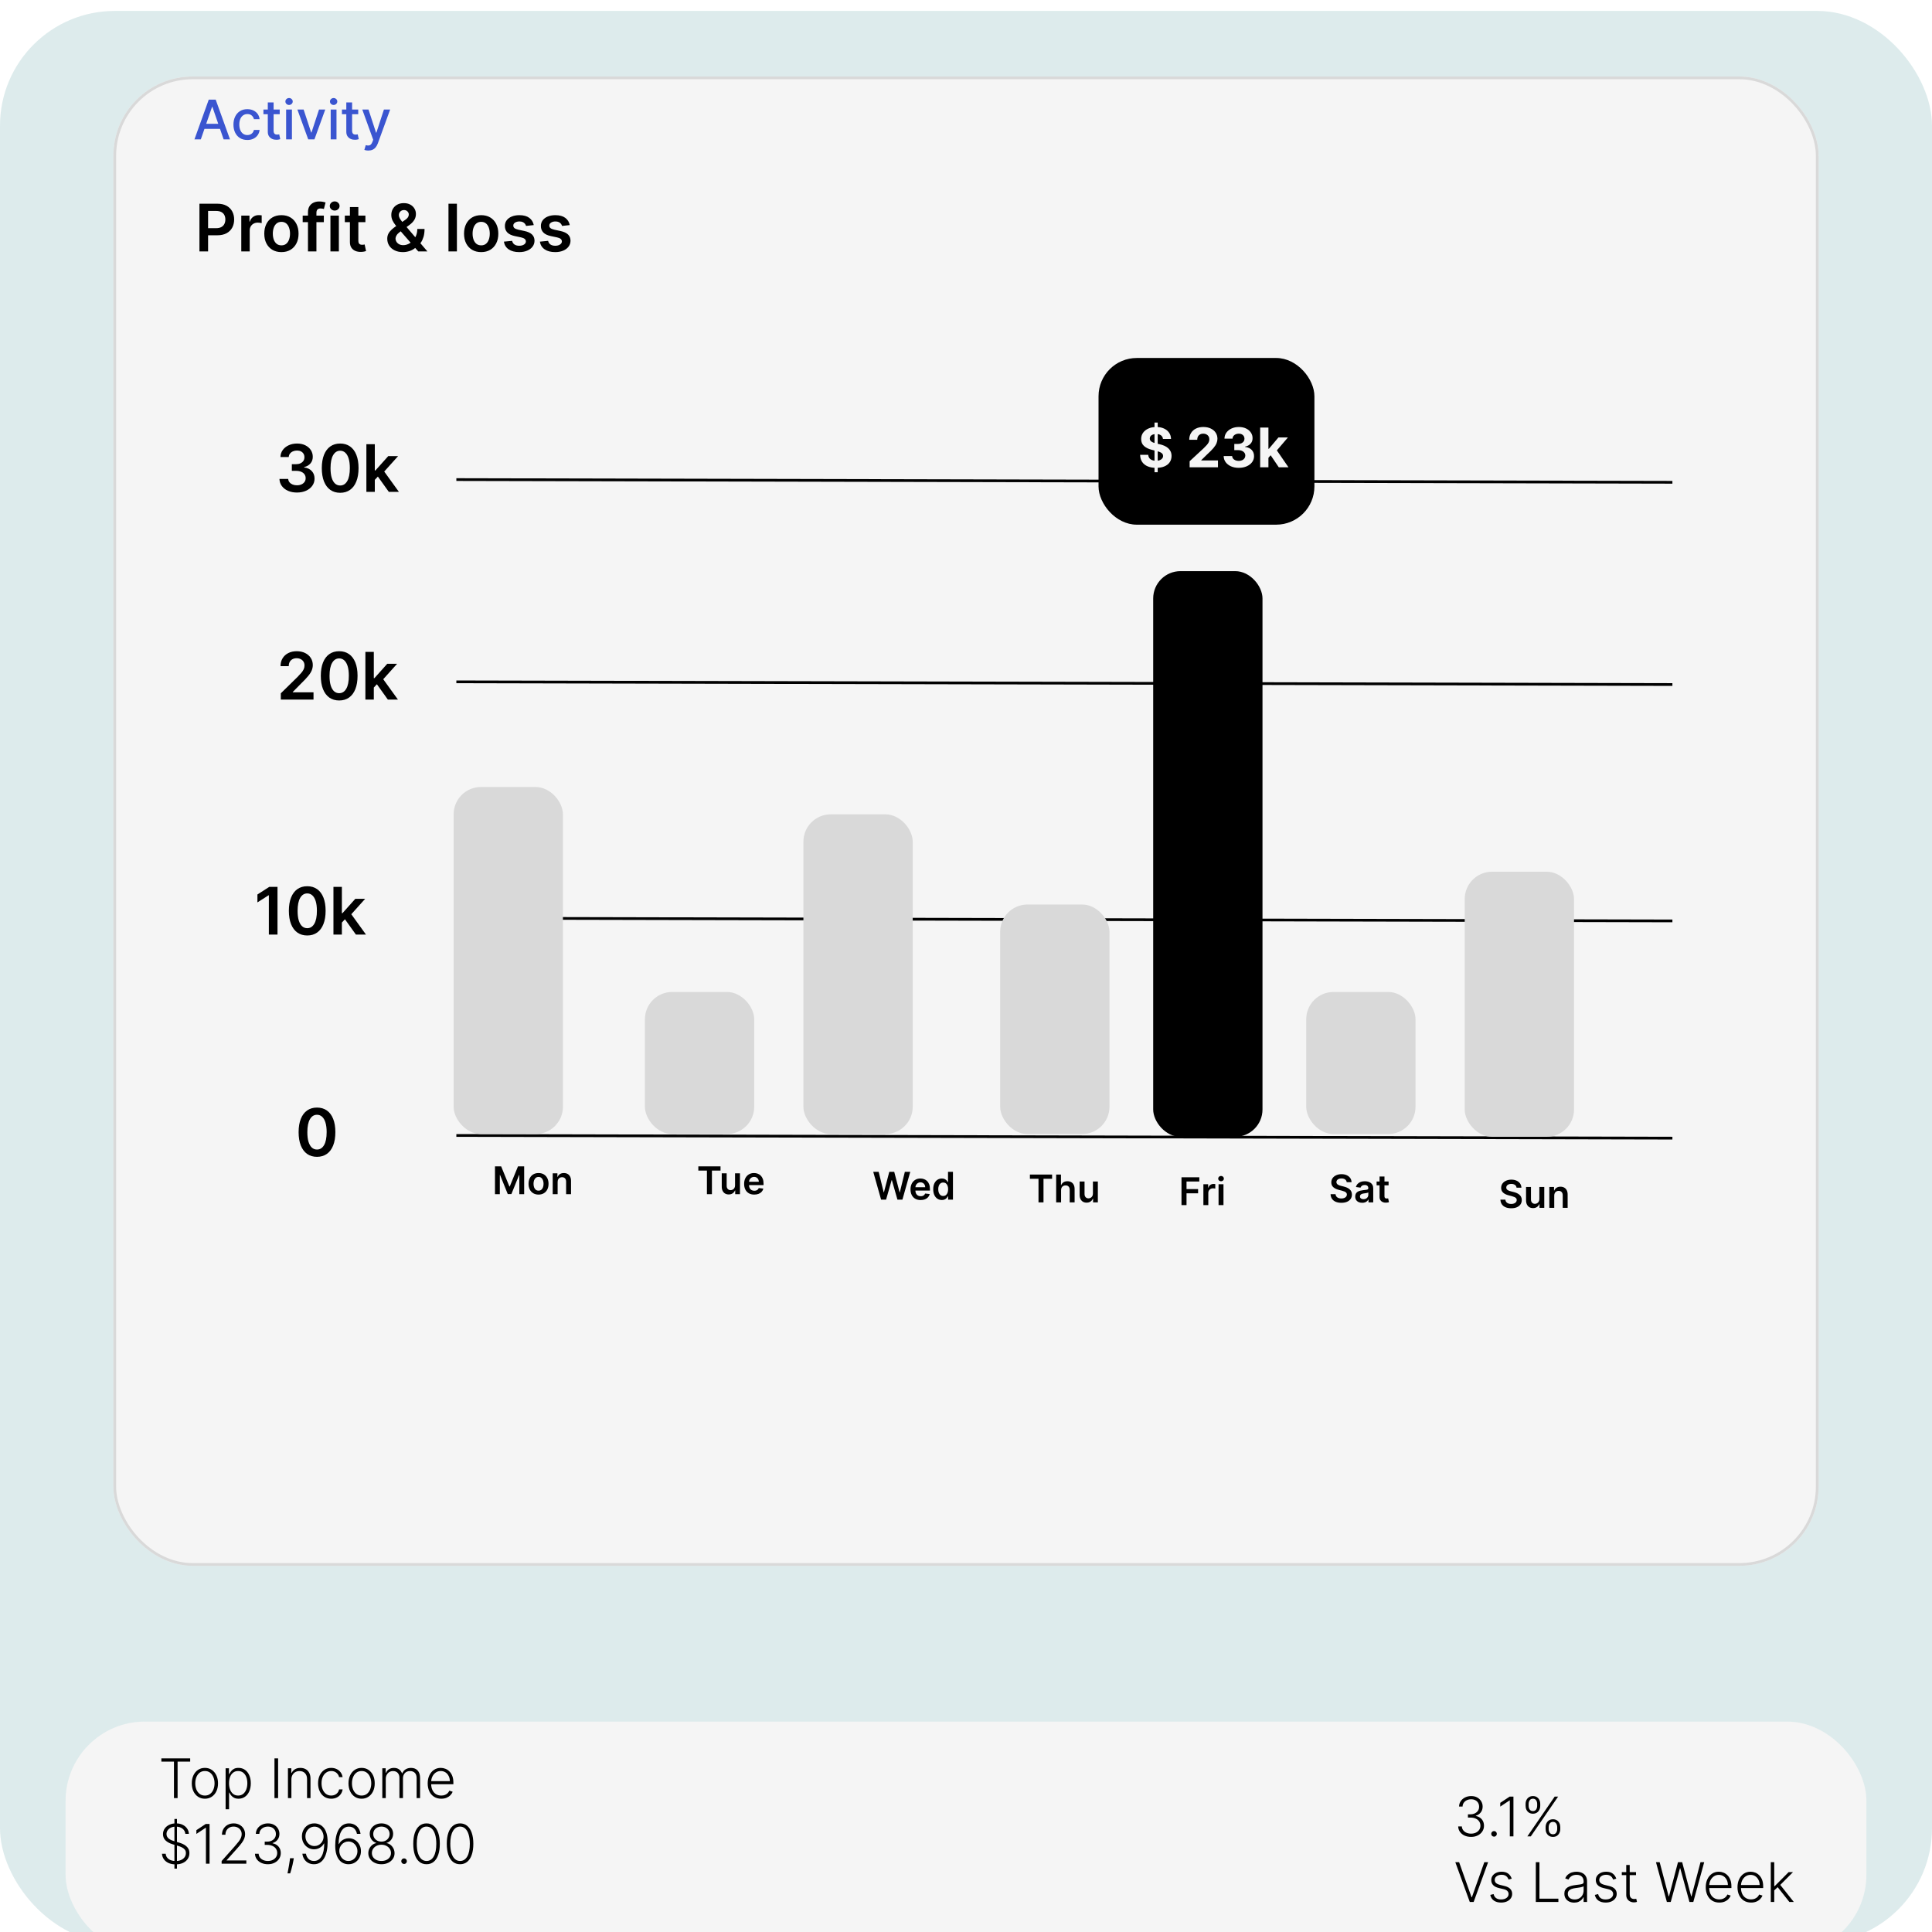 <svg width="707" height="707" viewBox="0 0 707 707" fill="none" xmlns="http://www.w3.org/2000/svg">
<g filter="url(#filter0_i_215_2)">
<g clip-path="url(#clip0_215_2)">
<rect width="707" height="707" rx="42" fill="#C2DBDD" fill-opacity="0.56"/>
<g filter="url(#filter1_d_215_2)">
<rect x="41.5" y="20" width="624" height="545" rx="29" fill="#F5F5F5"/>
<rect x="42" y="20.5" width="623" height="544" rx="28.5" stroke="#D9D9D9"/>
</g>
<g filter="url(#filter2_d_215_2)">
<rect x="24" y="622" width="659" height="85" rx="29" fill="#F5F5F5"/>
</g>
<path d="M73.489 47H71.159L76.394 32.455H78.929L84.163 47H81.834L77.722 35.097H77.608L73.489 47ZM73.879 41.304H81.436V43.151H73.879V41.304ZM90.513 47.22C89.457 47.22 88.548 46.981 87.786 46.503C87.028 46.02 86.446 45.355 86.038 44.507C85.631 43.66 85.428 42.689 85.428 41.595C85.428 40.487 85.636 39.51 86.053 38.662C86.469 37.81 87.056 37.144 87.814 36.666C88.572 36.188 89.464 35.949 90.492 35.949C91.32 35.949 92.059 36.103 92.708 36.41C93.356 36.714 93.879 37.14 94.277 37.689C94.68 38.238 94.919 38.88 94.995 39.614H92.928C92.814 39.102 92.554 38.662 92.147 38.293C91.744 37.923 91.204 37.739 90.527 37.739C89.935 37.739 89.417 37.895 88.972 38.207C88.531 38.515 88.188 38.956 87.942 39.528C87.696 40.097 87.573 40.769 87.573 41.545C87.573 42.341 87.693 43.028 87.935 43.605C88.176 44.183 88.517 44.63 88.958 44.947C89.403 45.265 89.926 45.423 90.527 45.423C90.93 45.423 91.294 45.35 91.621 45.203C91.952 45.052 92.229 44.836 92.452 44.557C92.679 44.278 92.838 43.941 92.928 43.548H94.995C94.919 44.254 94.689 44.883 94.306 45.438C93.922 45.992 93.408 46.427 92.764 46.744C92.125 47.062 91.375 47.22 90.513 47.22ZM102.358 36.091V37.795H96.399V36.091H102.358ZM97.997 33.477H100.121V43.797C100.121 44.209 100.182 44.519 100.305 44.727C100.428 44.931 100.587 45.071 100.781 45.146C100.98 45.217 101.195 45.253 101.427 45.253C101.598 45.253 101.747 45.241 101.875 45.217C102.003 45.194 102.102 45.175 102.173 45.16L102.557 46.915C102.434 46.962 102.258 47.01 102.031 47.057C101.804 47.109 101.52 47.137 101.179 47.142C100.62 47.151 100.099 47.052 99.616 46.844C99.133 46.635 98.743 46.313 98.444 45.878C98.146 45.442 97.997 44.895 97.997 44.237V33.477ZM104.707 47V36.091H106.83V47H104.707ZM105.779 34.408C105.41 34.408 105.093 34.285 104.828 34.038C104.567 33.787 104.437 33.489 104.437 33.144C104.437 32.793 104.567 32.495 104.828 32.249C105.093 31.998 105.41 31.872 105.779 31.872C106.149 31.872 106.463 31.998 106.724 32.249C106.989 32.495 107.122 32.793 107.122 33.144C107.122 33.489 106.989 33.787 106.724 34.038C106.463 34.285 106.149 34.408 105.779 34.408ZM119.02 36.091L115.064 47H112.791L108.828 36.091H111.108L113.871 44.486H113.984L116.74 36.091H119.02ZM121.015 47V36.091H123.139V47H121.015ZM122.088 34.408C121.719 34.408 121.401 34.285 121.136 34.038C120.876 33.787 120.746 33.489 120.746 33.144C120.746 32.793 120.876 32.495 121.136 32.249C121.401 31.998 121.719 31.872 122.088 31.872C122.457 31.872 122.772 31.998 123.032 32.249C123.298 32.495 123.43 32.793 123.43 33.144C123.43 33.489 123.298 33.787 123.032 34.038C122.772 34.285 122.457 34.408 122.088 34.408ZM131.088 36.091V37.795H125.129V36.091H131.088ZM126.727 33.477H128.851V43.797C128.851 44.209 128.913 44.519 129.036 44.727C129.159 44.931 129.317 45.071 129.512 45.146C129.71 45.217 129.926 45.253 130.158 45.253C130.328 45.253 130.477 45.241 130.605 45.217C130.733 45.194 130.833 45.175 130.904 45.16L131.287 46.915C131.164 46.962 130.989 47.01 130.762 47.057C130.534 47.109 130.25 47.137 129.909 47.142C129.351 47.151 128.83 47.052 128.347 46.844C127.864 46.635 127.473 46.313 127.175 45.878C126.877 45.442 126.727 44.895 126.727 44.237V33.477ZM134.78 51.091C134.462 51.091 134.174 51.065 133.913 51.013C133.653 50.965 133.459 50.913 133.331 50.856L133.842 49.117C134.23 49.221 134.576 49.266 134.879 49.251C135.182 49.237 135.45 49.124 135.682 48.91C135.918 48.697 136.127 48.349 136.307 47.867L136.569 47.142L132.578 36.091H134.851L137.613 44.557H137.727L140.49 36.091H142.77L138.274 48.456C138.066 49.024 137.8 49.505 137.479 49.898C137.157 50.295 136.773 50.594 136.328 50.793C135.883 50.992 135.367 51.091 134.78 51.091Z" fill="#3A55D0"/>
<path d="M72.987 88V70.546H79.533C80.874 70.546 81.999 70.796 82.908 71.296C83.822 71.796 84.513 72.483 84.979 73.358C85.45 74.227 85.686 75.216 85.686 76.324C85.686 77.443 85.45 78.438 84.979 79.307C84.507 80.176 83.811 80.861 82.891 81.361C81.97 81.855 80.837 82.102 79.49 82.102H75.152V79.503H79.064C79.848 79.503 80.49 79.367 80.99 79.094C81.49 78.821 81.859 78.446 82.098 77.969C82.342 77.492 82.465 76.943 82.465 76.324C82.465 75.704 82.342 75.159 82.098 74.688C81.859 74.216 81.487 73.849 80.981 73.588C80.481 73.321 79.837 73.188 79.047 73.188H76.149V88H72.987ZM88.296 88V74.909H91.288V77.091H91.424C91.663 76.335 92.072 75.753 92.651 75.344C93.237 74.929 93.904 74.722 94.654 74.722C94.825 74.722 95.015 74.73 95.225 74.747C95.441 74.758 95.62 74.778 95.762 74.807V77.645C95.631 77.599 95.424 77.56 95.14 77.526C94.862 77.486 94.592 77.466 94.33 77.466C93.768 77.466 93.262 77.588 92.813 77.832C92.37 78.071 92.021 78.403 91.765 78.829C91.509 79.256 91.381 79.747 91.381 80.304V88H88.296ZM102.983 88.256C101.705 88.256 100.597 87.974 99.659 87.412C98.722 86.849 97.994 86.062 97.477 85.051C96.966 84.04 96.71 82.858 96.71 81.506C96.71 80.153 96.966 78.969 97.477 77.952C97.994 76.935 98.722 76.145 99.659 75.582C100.597 75.02 101.705 74.739 102.983 74.739C104.261 74.739 105.369 75.02 106.307 75.582C107.244 76.145 107.969 76.935 108.48 77.952C108.997 78.969 109.256 80.153 109.256 81.506C109.256 82.858 108.997 84.04 108.48 85.051C107.969 86.062 107.244 86.849 106.307 87.412C105.369 87.974 104.261 88.256 102.983 88.256ZM103 85.784C103.693 85.784 104.273 85.594 104.739 85.213C105.205 84.827 105.551 84.31 105.778 83.662C106.011 83.014 106.128 82.293 106.128 81.497C106.128 80.696 106.011 79.972 105.778 79.324C105.551 78.671 105.205 78.151 104.739 77.764C104.273 77.378 103.693 77.185 103 77.185C102.29 77.185 101.699 77.378 101.227 77.764C100.761 78.151 100.412 78.671 100.179 79.324C99.952 79.972 99.838 80.696 99.838 81.497C99.838 82.293 99.952 83.014 100.179 83.662C100.412 84.31 100.761 84.827 101.227 85.213C101.699 85.594 102.29 85.784 103 85.784ZM118.505 74.909V77.296H110.766V74.909H118.505ZM112.701 88V73.673C112.701 72.793 112.883 72.06 113.246 71.474C113.616 70.889 114.11 70.452 114.729 70.162C115.349 69.872 116.036 69.727 116.792 69.727C117.326 69.727 117.8 69.77 118.215 69.855C118.63 69.94 118.937 70.017 119.136 70.085L118.522 72.472C118.391 72.432 118.227 72.392 118.028 72.352C117.829 72.307 117.607 72.284 117.363 72.284C116.789 72.284 116.383 72.423 116.144 72.702C115.911 72.974 115.795 73.367 115.795 73.878V88H112.701ZM120.921 88V74.909H124.006V88H120.921ZM122.472 73.051C121.984 73.051 121.563 72.889 121.211 72.565C120.859 72.236 120.683 71.841 120.683 71.381C120.683 70.915 120.859 70.52 121.211 70.196C121.563 69.867 121.984 69.702 122.472 69.702C122.967 69.702 123.387 69.867 123.734 70.196C124.086 70.52 124.262 70.915 124.262 71.381C124.262 71.841 124.086 72.236 123.734 72.565C123.387 72.889 122.967 73.051 122.472 73.051ZM133.716 74.909V77.296H126.19V74.909H133.716ZM128.048 71.773H131.134V84.062C131.134 84.477 131.196 84.796 131.321 85.017C131.452 85.233 131.622 85.381 131.832 85.46C132.043 85.54 132.276 85.579 132.531 85.579C132.724 85.579 132.901 85.565 133.06 85.537C133.224 85.508 133.349 85.483 133.435 85.46L133.955 87.872C133.79 87.929 133.554 87.992 133.247 88.06C132.946 88.128 132.577 88.168 132.139 88.179C131.366 88.202 130.67 88.085 130.051 87.829C129.432 87.568 128.94 87.165 128.577 86.619C128.219 86.074 128.043 85.392 128.048 84.574V71.773ZM147.465 88.256C146.272 88.256 145.246 88.04 144.388 87.608C143.531 87.176 142.869 86.594 142.403 85.861C141.942 85.122 141.712 84.29 141.712 83.364C141.712 82.665 141.854 82.046 142.138 81.506C142.428 80.966 142.826 80.466 143.332 80.006C143.843 79.546 144.434 79.088 145.104 78.633L148.198 76.528C148.653 76.233 148.996 75.921 149.229 75.591C149.468 75.261 149.587 74.875 149.587 74.432C149.587 74.057 149.428 73.702 149.11 73.367C148.798 73.031 148.366 72.864 147.815 72.864C147.445 72.864 147.119 72.952 146.835 73.128C146.556 73.298 146.337 73.523 146.178 73.801C146.025 74.079 145.948 74.375 145.948 74.688C145.948 75.068 146.053 75.454 146.263 75.847C146.479 76.239 146.758 76.645 147.099 77.065C147.445 77.486 147.815 77.932 148.207 78.403L156.397 88H153.056L146.255 80.21C145.749 79.619 145.261 79.037 144.789 78.463C144.323 77.889 143.94 77.293 143.638 76.673C143.343 76.048 143.195 75.372 143.195 74.645C143.195 73.821 143.386 73.085 143.766 72.438C144.147 71.784 144.678 71.27 145.36 70.895C146.048 70.52 146.852 70.332 147.772 70.332C148.692 70.332 149.482 70.514 150.141 70.878C150.8 71.242 151.309 71.724 151.667 72.327C152.025 72.929 152.204 73.585 152.204 74.296C152.204 75.119 151.999 75.858 151.59 76.511C151.181 77.159 150.613 77.747 149.886 78.276L146.357 80.858C145.778 81.278 145.363 81.704 145.113 82.136C144.863 82.562 144.738 82.926 144.738 83.227C144.738 83.688 144.854 84.105 145.087 84.48C145.32 84.855 145.647 85.156 146.067 85.383C146.494 85.605 146.991 85.716 147.559 85.716C148.184 85.716 148.8 85.577 149.408 85.298C150.016 85.014 150.57 84.611 151.07 84.088C151.57 83.565 151.968 82.94 152.263 82.213C152.559 81.48 152.707 80.668 152.707 79.776H155.357C155.357 80.878 155.235 81.838 154.991 82.656C154.746 83.469 154.431 84.156 154.045 84.719C153.658 85.276 153.249 85.722 152.817 86.057C152.681 86.153 152.55 86.25 152.425 86.347C152.3 86.443 152.17 86.54 152.033 86.636C151.42 87.193 150.701 87.602 149.877 87.864C149.059 88.125 148.255 88.256 147.465 88.256ZM167.202 70.546V88H164.116V70.546H167.202ZM176.085 88.256C174.806 88.256 173.698 87.974 172.761 87.412C171.823 86.849 171.096 86.062 170.579 85.051C170.067 84.04 169.812 82.858 169.812 81.506C169.812 80.153 170.067 78.969 170.579 77.952C171.096 76.935 171.823 76.145 172.761 75.582C173.698 75.02 174.806 74.739 176.085 74.739C177.363 74.739 178.471 75.02 179.408 75.582C180.346 76.145 181.07 76.935 181.582 77.952C182.099 78.969 182.357 80.153 182.357 81.506C182.357 82.858 182.099 84.04 181.582 85.051C181.07 86.062 180.346 86.849 179.408 87.412C178.471 87.974 177.363 88.256 176.085 88.256ZM176.102 85.784C176.795 85.784 177.374 85.594 177.84 85.213C178.306 84.827 178.653 84.31 178.88 83.662C179.113 83.014 179.229 82.293 179.229 81.497C179.229 80.696 179.113 79.972 178.88 79.324C178.653 78.671 178.306 78.151 177.84 77.764C177.374 77.378 176.795 77.185 176.102 77.185C175.391 77.185 174.8 77.378 174.329 77.764C173.863 78.151 173.513 78.671 173.281 79.324C173.053 79.972 172.94 80.696 172.94 81.497C172.94 82.293 173.053 83.014 173.281 83.662C173.513 84.31 173.863 84.827 174.329 85.213C174.8 85.594 175.391 85.784 176.102 85.784ZM195.322 78.369L192.51 78.676C192.43 78.392 192.291 78.125 192.092 77.875C191.899 77.625 191.638 77.423 191.308 77.27C190.979 77.117 190.575 77.04 190.098 77.04C189.456 77.04 188.916 77.179 188.479 77.457C188.047 77.736 187.834 78.097 187.839 78.54C187.834 78.921 187.973 79.23 188.257 79.469C188.547 79.707 189.024 79.903 189.689 80.057L191.922 80.534C193.161 80.801 194.081 81.224 194.683 81.804C195.291 82.383 195.598 83.142 195.604 84.079C195.598 84.903 195.357 85.631 194.879 86.261C194.408 86.886 193.751 87.375 192.911 87.727C192.07 88.079 191.104 88.256 190.013 88.256C188.411 88.256 187.121 87.921 186.143 87.25C185.166 86.574 184.584 85.633 184.396 84.429L187.405 84.139C187.541 84.73 187.831 85.176 188.274 85.477C188.717 85.778 189.294 85.929 190.004 85.929C190.737 85.929 191.325 85.778 191.768 85.477C192.217 85.176 192.442 84.804 192.442 84.361C192.442 83.986 192.297 83.676 192.007 83.432C191.723 83.188 191.28 83 190.678 82.869L188.445 82.401C187.189 82.139 186.26 81.699 185.658 81.079C185.055 80.454 184.757 79.665 184.763 78.71C184.757 77.903 184.976 77.204 185.419 76.614C185.868 76.017 186.49 75.557 187.286 75.233C188.087 74.903 189.01 74.739 190.055 74.739C191.589 74.739 192.797 75.065 193.678 75.719C194.564 76.372 195.112 77.256 195.322 78.369ZM208.494 78.369L205.682 78.676C205.602 78.392 205.463 78.125 205.264 77.875C205.071 77.625 204.81 77.423 204.48 77.27C204.151 77.117 203.747 77.04 203.27 77.04C202.628 77.04 202.088 77.179 201.651 77.457C201.219 77.736 201.006 78.097 201.011 78.54C201.006 78.921 201.145 79.23 201.429 79.469C201.719 79.707 202.196 79.903 202.861 80.057L205.094 80.534C206.332 80.801 207.253 81.224 207.855 81.804C208.463 82.383 208.77 83.142 208.776 84.079C208.77 84.903 208.528 85.631 208.051 86.261C207.58 86.886 206.923 87.375 206.082 87.727C205.241 88.079 204.276 88.256 203.185 88.256C201.582 88.256 200.293 87.921 199.315 87.25C198.338 86.574 197.756 85.633 197.568 84.429L200.577 84.139C200.713 84.73 201.003 85.176 201.446 85.477C201.889 85.778 202.466 85.929 203.176 85.929C203.909 85.929 204.497 85.778 204.94 85.477C205.389 85.176 205.614 84.804 205.614 84.361C205.614 83.986 205.469 83.676 205.179 83.432C204.895 83.188 204.452 83 203.849 82.869L201.616 82.401C200.361 82.139 199.432 81.699 198.83 81.079C198.227 80.454 197.929 79.665 197.935 78.71C197.929 77.903 198.148 77.204 198.591 76.614C199.04 76.017 199.662 75.557 200.457 75.233C201.259 74.903 202.182 74.739 203.227 74.739C204.761 74.739 205.969 75.065 206.849 75.719C207.736 76.372 208.284 77.256 208.494 78.369Z" fill="black"/>
<path d="M167.001 171.5L389.501 171.996L612.001 172.491M167.001 245.509L612.001 246.5M167.001 332.009L389.501 332.504L612.001 333M167.001 411.509L389.501 412.004L612.001 412.5" stroke="black"/>
<path d="M108.663 176.239C107.436 176.239 106.345 176.028 105.39 175.608C104.441 175.187 103.691 174.602 103.14 173.852C102.589 173.102 102.297 172.236 102.262 171.253H105.467C105.495 171.724 105.652 172.136 105.936 172.489C106.22 172.835 106.598 173.105 107.069 173.298C107.541 173.491 108.069 173.588 108.654 173.588C109.279 173.588 109.833 173.48 110.316 173.264C110.799 173.043 111.177 172.736 111.45 172.344C111.723 171.952 111.856 171.5 111.85 170.989C111.856 170.46 111.72 169.994 111.441 169.591C111.163 169.187 110.76 168.872 110.231 168.645C109.708 168.418 109.078 168.304 108.339 168.304H106.797V165.866H108.339C108.947 165.866 109.478 165.761 109.933 165.551C110.393 165.341 110.754 165.045 111.015 164.665C111.277 164.278 111.404 163.832 111.399 163.327C111.404 162.832 111.294 162.403 111.066 162.04C110.845 161.67 110.529 161.384 110.12 161.179C109.717 160.974 109.243 160.872 108.697 160.872C108.163 160.872 107.669 160.969 107.214 161.162C106.76 161.355 106.393 161.631 106.115 161.989C105.836 162.341 105.689 162.761 105.672 163.25H102.629C102.652 162.273 102.933 161.415 103.473 160.676C104.018 159.932 104.745 159.352 105.654 158.938C106.564 158.517 107.583 158.307 108.714 158.307C109.879 158.307 110.89 158.526 111.748 158.963C112.612 159.395 113.279 159.977 113.751 160.71C114.223 161.443 114.458 162.253 114.458 163.139C114.464 164.122 114.174 164.946 113.589 165.611C113.01 166.276 112.248 166.71 111.305 166.915V167.051C112.532 167.222 113.473 167.676 114.126 168.415C114.785 169.148 115.112 170.06 115.106 171.151C115.106 172.128 114.828 173.003 114.271 173.776C113.72 174.543 112.958 175.145 111.987 175.582C111.021 176.02 109.913 176.239 108.663 176.239ZM124.483 176.332C123.08 176.332 121.875 175.977 120.87 175.267C119.87 174.551 119.1 173.52 118.56 172.173C118.026 170.821 117.759 169.193 117.759 167.29C117.765 165.386 118.034 163.767 118.569 162.432C119.108 161.091 119.878 160.068 120.878 159.364C121.884 158.659 123.086 158.307 124.483 158.307C125.881 158.307 127.083 158.659 128.088 159.364C129.094 160.068 129.864 161.091 130.398 162.432C130.938 163.773 131.208 165.392 131.208 167.29C131.208 169.199 130.938 170.83 130.398 172.182C129.864 173.528 129.094 174.557 128.088 175.267C127.088 175.977 125.887 176.332 124.483 176.332ZM124.483 173.665C125.574 173.665 126.435 173.128 127.066 172.054C127.702 170.974 128.02 169.386 128.02 167.29C128.02 165.903 127.875 164.739 127.586 163.795C127.296 162.852 126.887 162.142 126.358 161.665C125.83 161.182 125.205 160.94 124.483 160.94C123.398 160.94 122.54 161.48 121.909 162.56C121.279 163.634 120.961 165.21 120.955 167.29C120.949 168.682 121.088 169.852 121.373 170.801C121.662 171.75 122.071 172.466 122.6 172.949C123.128 173.426 123.756 173.665 124.483 173.665ZM136.886 171.892L136.877 168.168H137.372L142.076 162.909H145.681L139.895 169.352H139.255L136.886 171.892ZM134.074 176V158.545H137.159V176H134.074ZM142.289 176L138.028 170.043L140.108 167.869L145.98 176H142.289Z" fill="black"/>
<path d="M102.762 252V249.716L108.822 243.776C109.401 243.19 109.884 242.67 110.271 242.216C110.657 241.761 110.947 241.321 111.14 240.895C111.333 240.469 111.43 240.014 111.43 239.531C111.43 238.98 111.305 238.509 111.055 238.116C110.805 237.719 110.461 237.412 110.023 237.196C109.586 236.98 109.089 236.872 108.532 236.872C107.958 236.872 107.455 236.991 107.023 237.23C106.592 237.463 106.256 237.795 106.018 238.227C105.785 238.659 105.668 239.173 105.668 239.77H102.66C102.66 238.662 102.913 237.699 103.418 236.881C103.924 236.062 104.62 235.429 105.506 234.98C106.398 234.531 107.421 234.307 108.575 234.307C109.745 234.307 110.773 234.526 111.66 234.963C112.546 235.401 113.234 236 113.722 236.761C114.217 237.523 114.464 238.392 114.464 239.369C114.464 240.023 114.339 240.665 114.089 241.295C113.839 241.926 113.398 242.625 112.768 243.392C112.143 244.159 111.265 245.088 110.134 246.179L107.126 249.239V249.358H114.728V252H102.762ZM124.12 252.332C122.717 252.332 121.512 251.977 120.506 251.267C119.506 250.551 118.737 249.52 118.197 248.173C117.663 246.821 117.396 245.193 117.396 243.29C117.401 241.386 117.671 239.767 118.205 238.432C118.745 237.091 119.515 236.068 120.515 235.364C121.521 234.659 122.722 234.307 124.12 234.307C125.518 234.307 126.719 234.659 127.725 235.364C128.731 236.068 129.501 237.091 130.035 238.432C130.575 239.773 130.844 241.392 130.844 243.29C130.844 245.199 130.575 246.83 130.035 248.182C129.501 249.528 128.731 250.557 127.725 251.267C126.725 251.977 125.523 252.332 124.12 252.332ZM124.12 249.665C125.211 249.665 126.072 249.128 126.702 248.054C127.339 246.974 127.657 245.386 127.657 243.29C127.657 241.903 127.512 240.739 127.222 239.795C126.933 238.852 126.523 238.142 125.995 237.665C125.467 237.182 124.842 236.94 124.12 236.94C123.035 236.94 122.177 237.48 121.546 238.56C120.915 239.634 120.597 241.21 120.592 243.29C120.586 244.682 120.725 245.852 121.009 246.801C121.299 247.75 121.708 248.466 122.237 248.949C122.765 249.426 123.393 249.665 124.12 249.665ZM136.523 247.892L136.514 244.168H137.009L141.713 238.909H145.318L139.531 245.352H138.892L136.523 247.892ZM133.71 252V234.545H136.795V252H133.71ZM141.926 252L137.665 246.043L139.744 243.869L145.616 252H141.926Z" fill="black"/>
<path d="M101.549 320.545V338H98.387V323.622H98.285L94.202 326.23V323.332L98.54 320.545H101.549ZM112.433 338.332C111.029 338.332 109.825 337.977 108.819 337.267C107.819 336.551 107.049 335.52 106.509 334.173C105.975 332.821 105.708 331.193 105.708 329.29C105.714 327.386 105.984 325.767 106.518 324.432C107.058 323.091 107.827 322.068 108.827 321.364C109.833 320.659 111.035 320.307 112.433 320.307C113.83 320.307 115.032 320.659 116.038 321.364C117.043 322.068 117.813 323.091 118.347 324.432C118.887 325.773 119.157 327.392 119.157 329.29C119.157 331.199 118.887 332.83 118.347 334.182C117.813 335.528 117.043 336.557 116.038 337.267C115.038 337.977 113.836 338.332 112.433 338.332ZM112.433 335.665C113.523 335.665 114.384 335.128 115.015 334.054C115.651 332.974 115.969 331.386 115.969 329.29C115.969 327.903 115.825 326.739 115.535 325.795C115.245 324.852 114.836 324.142 114.308 323.665C113.779 323.182 113.154 322.94 112.433 322.94C111.347 322.94 110.489 323.48 109.859 324.56C109.228 325.634 108.91 327.21 108.904 329.29C108.898 330.682 109.038 331.852 109.322 332.801C109.612 333.75 110.021 334.466 110.549 334.949C111.077 335.426 111.705 335.665 112.433 335.665ZM124.835 333.892L124.827 330.168H125.321L130.026 324.909H133.631L127.844 331.352H127.205L124.835 333.892ZM122.023 338V320.545H125.108V338H122.023ZM130.239 338L125.977 332.043L128.057 329.869L133.929 338H130.239Z" fill="black"/>
<path d="M115.999 419.332C114.596 419.332 113.391 418.977 112.385 418.267C111.385 417.551 110.615 416.52 110.076 415.173C109.542 413.821 109.275 412.193 109.275 410.29C109.28 408.386 109.55 406.767 110.084 405.432C110.624 404.091 111.394 403.068 112.394 402.364C113.4 401.659 114.601 401.307 115.999 401.307C117.397 401.307 118.598 401.659 119.604 402.364C120.61 403.068 121.38 404.091 121.914 405.432C122.453 406.773 122.723 408.392 122.723 410.29C122.723 412.199 122.453 413.83 121.914 415.182C121.38 416.528 120.61 417.557 119.604 418.267C118.604 418.977 117.402 419.332 115.999 419.332ZM115.999 416.665C117.09 416.665 117.951 416.128 118.581 415.054C119.218 413.974 119.536 412.386 119.536 410.29C119.536 408.903 119.391 407.739 119.101 406.795C118.811 405.852 118.402 405.142 117.874 404.665C117.346 404.182 116.721 403.94 115.999 403.94C114.914 403.94 114.056 404.48 113.425 405.56C112.794 406.634 112.476 408.21 112.471 410.29C112.465 411.682 112.604 412.852 112.888 413.801C113.178 414.75 113.587 415.466 114.115 415.949C114.644 416.426 115.272 416.665 115.999 416.665Z" fill="black"/>
<path d="M181.136 422.818H183.393L186.416 430.196H186.535L189.558 422.818H191.815V433H190.045V426.005H189.951L187.137 432.97H185.814L183 425.99H182.906V433H181.136V422.818ZM197.075 433.149C196.329 433.149 195.683 432.985 195.136 432.657C194.589 432.329 194.165 431.87 193.863 431.28C193.565 430.69 193.416 430 193.416 429.212C193.416 428.423 193.565 427.732 193.863 427.138C194.165 426.545 194.589 426.085 195.136 425.756C195.683 425.428 196.329 425.264 197.075 425.264C197.821 425.264 198.467 425.428 199.014 425.756C199.561 426.085 199.983 426.545 200.282 427.138C200.583 427.732 200.734 428.423 200.734 429.212C200.734 430 200.583 430.69 200.282 431.28C199.983 431.87 199.561 432.329 199.014 432.657C198.467 432.985 197.821 433.149 197.075 433.149ZM197.085 431.707C197.489 431.707 197.827 431.596 198.099 431.374C198.371 431.149 198.573 430.847 198.706 430.469C198.842 430.092 198.91 429.671 198.91 429.207C198.91 428.739 198.842 428.317 198.706 427.939C198.573 427.558 198.371 427.254 198.099 427.029C197.827 426.804 197.489 426.691 197.085 426.691C196.671 426.691 196.326 426.804 196.051 427.029C195.779 427.254 195.575 427.558 195.439 427.939C195.307 428.317 195.241 428.739 195.241 429.207C195.241 429.671 195.307 430.092 195.439 430.469C195.575 430.847 195.779 431.149 196.051 431.374C196.326 431.596 196.671 431.707 197.085 431.707ZM204.061 428.526V433H202.262V425.364H203.982V426.661H204.071C204.247 426.234 204.527 425.894 204.911 425.642C205.299 425.39 205.778 425.264 206.348 425.264C206.875 425.264 207.334 425.377 207.725 425.602C208.12 425.828 208.425 426.154 208.64 426.582C208.859 427.009 208.967 427.528 208.963 428.138V433H207.164V428.416C207.164 427.906 207.031 427.506 206.766 427.218C206.504 426.93 206.141 426.786 205.677 426.786C205.362 426.786 205.082 426.855 204.837 426.994C204.595 427.13 204.404 427.327 204.265 427.586C204.129 427.844 204.061 428.158 204.061 428.526Z" fill="black"/>
<path d="M255.547 424.364V422.818H263.671V424.364H260.524V433H258.694V424.364H255.547ZM268.985 429.788V425.364H270.785V433H269.04V431.643H268.96C268.788 432.07 268.505 432.42 268.11 432.692C267.719 432.964 267.237 433.099 266.664 433.099C266.163 433.099 265.721 432.988 265.336 432.766C264.955 432.541 264.657 432.214 264.441 431.787C264.226 431.356 264.118 430.836 264.118 430.226V425.364H265.918V429.947C265.918 430.431 266.05 430.816 266.316 431.101C266.581 431.386 266.929 431.528 267.36 431.528C267.625 431.528 267.882 431.464 268.13 431.335C268.379 431.205 268.583 431.013 268.742 430.758C268.904 430.499 268.985 430.176 268.985 429.788ZM276.016 433.149C275.251 433.149 274.589 432.99 274.033 432.672C273.479 432.35 273.053 431.896 272.755 431.31C272.457 430.72 272.308 430.025 272.308 429.227C272.308 428.441 272.457 427.752 272.755 427.158C273.057 426.562 273.478 426.098 274.018 425.766C274.558 425.432 275.193 425.264 275.922 425.264C276.393 425.264 276.837 425.34 277.254 425.493C277.675 425.642 278.046 425.874 278.368 426.189C278.693 426.504 278.948 426.905 279.134 427.392C279.319 427.876 279.412 428.453 279.412 429.122V429.674H273.153V428.461H277.687C277.683 428.116 277.609 427.81 277.463 427.541C277.317 427.269 277.113 427.056 276.852 426.9C276.593 426.744 276.291 426.666 275.947 426.666C275.579 426.666 275.256 426.756 274.977 426.935C274.699 427.11 274.482 427.342 274.326 427.631C274.174 427.916 274.096 428.229 274.092 428.57V429.629C274.092 430.073 274.174 430.455 274.336 430.773C274.498 431.088 274.725 431.33 275.017 431.499C275.309 431.664 275.65 431.747 276.041 431.747C276.303 431.747 276.54 431.711 276.752 431.638C276.964 431.562 277.148 431.451 277.304 431.305C277.46 431.159 277.577 430.978 277.657 430.763L279.337 430.952C279.231 431.396 279.029 431.784 278.731 432.115C278.436 432.443 278.058 432.698 277.597 432.881C277.137 433.06 276.61 433.149 276.016 433.149Z" fill="black"/>
<path d="M322.43 435L319.557 424.818H321.54L323.375 432.3H323.469L325.428 424.818H327.233L329.197 432.305H329.286L331.121 424.818H333.104L330.231 435H328.411L326.373 427.856H326.293L324.25 435H322.43ZM336.905 435.149C336.139 435.149 335.478 434.99 334.921 434.672C334.368 434.35 333.942 433.896 333.644 433.31C333.345 432.72 333.196 432.025 333.196 431.227C333.196 430.441 333.345 429.752 333.644 429.158C333.945 428.562 334.366 428.098 334.906 427.766C335.447 427.432 336.081 427.264 336.811 427.264C337.281 427.264 337.725 427.34 338.143 427.493C338.564 427.642 338.935 427.874 339.257 428.189C339.581 428.504 339.837 428.905 340.022 429.392C340.208 429.876 340.301 430.453 340.301 431.122V431.674H334.041V430.461H338.575C338.572 430.116 338.498 429.81 338.352 429.541C338.206 429.269 338.002 429.056 337.74 428.9C337.482 428.744 337.18 428.666 336.835 428.666C336.468 428.666 336.144 428.756 335.866 428.935C335.588 429.11 335.37 429.342 335.215 429.631C335.062 429.916 334.984 430.229 334.981 430.57V431.629C334.981 432.073 335.062 432.455 335.225 432.773C335.387 433.088 335.614 433.33 335.906 433.499C336.197 433.664 336.539 433.747 336.93 433.747C337.192 433.747 337.429 433.711 337.641 433.638C337.853 433.562 338.037 433.451 338.193 433.305C338.348 433.159 338.466 432.978 338.546 432.763L340.226 432.952C340.12 433.396 339.918 433.784 339.619 434.115C339.325 434.443 338.947 434.698 338.486 434.881C338.025 435.06 337.498 435.149 336.905 435.149ZM344.657 435.134C344.057 435.134 343.52 434.98 343.046 434.672C342.572 434.364 342.198 433.916 341.923 433.33C341.647 432.743 341.51 432.03 341.51 431.192C341.51 430.343 341.649 429.627 341.928 429.044C342.209 428.457 342.589 428.015 343.066 427.717C343.543 427.415 344.075 427.264 344.662 427.264C345.109 427.264 345.477 427.34 345.766 427.493C346.054 427.642 346.283 427.823 346.452 428.035C346.621 428.244 346.752 428.441 346.844 428.626H346.919V424.818H348.724V435H346.954V433.797H346.844C346.752 433.982 346.617 434.18 346.442 434.388C346.266 434.594 346.034 434.77 345.746 434.915C345.457 435.061 345.094 435.134 344.657 435.134ZM345.159 433.658C345.54 433.658 345.865 433.555 346.134 433.349C346.402 433.141 346.606 432.851 346.745 432.479C346.884 432.108 346.954 431.676 346.954 431.182C346.954 430.688 346.884 430.259 346.745 429.894C346.609 429.53 346.407 429.246 346.138 429.044C345.873 428.842 345.547 428.741 345.159 428.741C344.758 428.741 344.423 428.845 344.155 429.054C343.886 429.263 343.684 429.551 343.548 429.919C343.412 430.287 343.344 430.708 343.344 431.182C343.344 431.659 343.412 432.085 343.548 432.46C343.688 432.831 343.891 433.124 344.16 433.339C344.432 433.552 344.765 433.658 345.159 433.658Z" fill="black"/>
<path d="M376.884 427.364V425.818H385.008V427.364H381.861V436H380.031V427.364H376.884ZM388.294 431.526V436H386.494V425.818H388.254V429.661H388.343C388.522 429.23 388.799 428.891 389.174 428.642C389.552 428.39 390.032 428.264 390.616 428.264C391.146 428.264 391.608 428.375 392.003 428.597C392.397 428.819 392.702 429.144 392.917 429.572C393.136 429.999 393.245 430.521 393.245 431.138V436H391.446V431.416C391.446 430.902 391.313 430.503 391.048 430.218C390.786 429.93 390.418 429.786 389.944 429.786C389.626 429.786 389.341 429.855 389.089 429.994C388.841 430.13 388.645 430.327 388.503 430.586C388.363 430.844 388.294 431.158 388.294 431.526ZM399.947 432.788V428.364H401.747V436H400.002V434.643H399.922C399.75 435.07 399.467 435.42 399.072 435.692C398.681 435.964 398.199 436.099 397.625 436.099C397.125 436.099 396.682 435.988 396.298 435.766C395.917 435.541 395.619 435.214 395.403 434.787C395.188 434.356 395.08 433.836 395.08 433.226V428.364H396.88V432.947C396.88 433.431 397.012 433.816 397.277 434.101C397.543 434.386 397.891 434.528 398.321 434.528C398.587 434.528 398.843 434.464 399.092 434.335C399.341 434.205 399.544 434.013 399.704 433.758C399.866 433.499 399.947 433.176 399.947 432.788Z" fill="black"/>
<path d="M432.357 437V426.818H438.88V428.364H434.201V431.129H438.432V432.675H434.201V437H432.357ZM440.371 437V429.364H442.116V430.636H442.196C442.335 430.196 442.573 429.856 442.911 429.617C443.253 429.375 443.642 429.254 444.08 429.254C444.179 429.254 444.29 429.259 444.413 429.269C444.539 429.276 444.643 429.287 444.726 429.304V430.96C444.65 430.933 444.529 430.91 444.363 430.89C444.201 430.867 444.043 430.855 443.891 430.855C443.563 430.855 443.268 430.926 443.006 431.069C442.747 431.208 442.544 431.402 442.394 431.651C442.245 431.899 442.171 432.186 442.171 432.511V437H440.371ZM445.922 437V429.364H447.722V437H445.922ZM446.827 428.28C446.542 428.28 446.296 428.185 446.091 427.996C445.885 427.804 445.783 427.574 445.783 427.305C445.783 427.034 445.885 426.803 446.091 426.614C446.296 426.422 446.542 426.326 446.827 426.326C447.115 426.326 447.36 426.422 447.562 426.614C447.768 426.803 447.871 427.034 447.871 427.305C447.871 427.574 447.768 427.804 447.562 427.996C447.36 428.185 447.115 428.28 446.827 428.28Z" fill="black"/>
<path d="M492.813 428.617C492.767 428.183 492.571 427.845 492.226 427.603C491.885 427.361 491.441 427.24 490.894 427.24C490.51 427.24 490.18 427.298 489.905 427.414C489.63 427.53 489.419 427.687 489.273 427.886C489.127 428.085 489.053 428.312 489.05 428.567C489.05 428.78 489.098 428.964 489.194 429.119C489.293 429.275 489.427 429.408 489.596 429.517C489.765 429.623 489.953 429.713 490.158 429.786C490.364 429.858 490.571 429.92 490.78 429.969L491.734 430.208C492.119 430.298 492.488 430.419 492.843 430.571C493.201 430.723 493.521 430.916 493.802 431.148C494.087 431.38 494.313 431.66 494.479 431.988C494.644 432.316 494.727 432.701 494.727 433.141C494.727 433.738 494.575 434.263 494.27 434.717C493.965 435.168 493.524 435.521 492.947 435.776C492.374 436.028 491.68 436.154 490.864 436.154C490.072 436.154 489.384 436.031 488.801 435.786C488.221 435.541 487.767 435.183 487.439 434.712C487.114 434.242 486.938 433.668 486.912 432.992H488.726C488.753 433.347 488.862 433.642 489.055 433.877C489.247 434.112 489.497 434.288 489.805 434.404C490.117 434.52 490.465 434.578 490.849 434.578C491.25 434.578 491.602 434.518 491.903 434.399C492.208 434.277 492.447 434.107 492.619 433.892C492.791 433.673 492.879 433.418 492.883 433.126C492.879 432.861 492.801 432.643 492.649 432.47C492.497 432.295 492.283 432.149 492.008 432.033C491.736 431.913 491.418 431.807 491.053 431.714L489.895 431.416C489.056 431.201 488.393 430.874 487.906 430.437C487.422 429.996 487.18 429.411 487.18 428.682C487.18 428.082 487.343 427.557 487.667 427.106C487.996 426.655 488.441 426.305 489.005 426.057C489.568 425.805 490.206 425.679 490.919 425.679C491.641 425.679 492.274 425.805 492.818 426.057C493.365 426.305 493.794 426.652 494.106 427.096C494.417 427.537 494.578 428.044 494.588 428.617H492.813ZM498.489 436.154C498.005 436.154 497.57 436.068 497.182 435.896C496.797 435.72 496.492 435.461 496.267 435.12C496.045 434.779 495.934 434.358 495.934 433.857C495.934 433.426 496.013 433.07 496.173 432.788C496.332 432.507 496.549 432.281 496.824 432.112C497.099 431.943 497.409 431.816 497.754 431.729C498.102 431.64 498.461 431.575 498.832 431.536C499.28 431.489 499.643 431.448 499.921 431.411C500.2 431.371 500.402 431.312 500.528 431.232C500.657 431.149 500.722 431.022 500.722 430.849V430.82C500.722 430.445 500.611 430.155 500.388 429.95C500.166 429.744 499.847 429.641 499.429 429.641C498.988 429.641 498.638 429.737 498.38 429.93C498.125 430.122 497.952 430.349 497.863 430.611L496.183 430.372C496.315 429.908 496.534 429.52 496.839 429.209C497.144 428.894 497.517 428.659 497.957 428.503C498.398 428.344 498.885 428.264 499.419 428.264C499.787 428.264 500.153 428.307 500.518 428.393C500.882 428.48 501.215 428.622 501.517 428.821C501.819 429.017 502.061 429.283 502.243 429.621C502.429 429.96 502.521 430.382 502.521 430.889V436H500.791V434.951H500.732C500.622 435.163 500.468 435.362 500.269 435.548C500.074 435.73 499.827 435.877 499.528 435.99C499.233 436.099 498.887 436.154 498.489 436.154ZM498.957 434.832C499.318 434.832 499.631 434.76 499.896 434.618C500.161 434.472 500.365 434.28 500.508 434.041C500.654 433.803 500.727 433.542 500.727 433.261V432.361C500.67 432.407 500.574 432.45 500.438 432.49C500.306 432.53 500.156 432.565 499.991 432.594C499.825 432.624 499.661 432.651 499.499 432.674C499.336 432.697 499.195 432.717 499.076 432.734C498.808 432.77 498.567 432.83 498.355 432.913C498.143 432.996 497.976 433.112 497.853 433.261C497.73 433.406 497.669 433.595 497.669 433.827C497.669 434.159 497.79 434.409 498.032 434.578C498.274 434.747 498.582 434.832 498.957 434.832ZM508.144 428.364V429.756H503.754V428.364H508.144ZM504.838 426.534H506.638V433.703C506.638 433.945 506.674 434.131 506.747 434.26C506.823 434.386 506.923 434.472 507.045 434.518C507.168 434.565 507.304 434.588 507.453 434.588C507.566 434.588 507.669 434.58 507.761 434.563C507.857 434.547 507.93 434.532 507.98 434.518L508.283 435.925C508.187 435.959 508.05 435.995 507.871 436.035C507.695 436.075 507.48 436.098 507.224 436.104C506.774 436.118 506.368 436.05 506.006 435.901C505.645 435.748 505.358 435.513 505.146 435.195C504.938 434.876 504.835 434.479 504.838 434.001V426.534Z" fill="black"/>
<path d="M554.967 430.617C554.921 430.183 554.725 429.845 554.381 429.603C554.039 429.361 553.595 429.24 553.048 429.24C552.664 429.24 552.334 429.298 552.059 429.414C551.784 429.53 551.573 429.687 551.428 429.886C551.282 430.085 551.207 430.312 551.204 430.567C551.204 430.78 551.252 430.964 551.348 431.119C551.447 431.275 551.582 431.408 551.751 431.517C551.92 431.623 552.107 431.713 552.312 431.786C552.518 431.858 552.725 431.92 552.934 431.969L553.888 432.208C554.273 432.298 554.643 432.419 554.997 432.571C555.355 432.723 555.675 432.916 555.957 433.148C556.242 433.38 556.467 433.66 556.633 433.988C556.799 434.316 556.881 434.701 556.881 435.141C556.881 435.738 556.729 436.263 556.424 436.717C556.119 437.168 555.678 437.521 555.102 437.776C554.528 438.028 553.834 438.154 553.018 438.154C552.226 438.154 551.539 438.031 550.955 437.786C550.375 437.541 549.921 437.183 549.593 436.712C549.268 436.242 549.093 435.668 549.066 434.992H550.881C550.907 435.347 551.017 435.642 551.209 435.877C551.401 436.112 551.651 436.288 551.96 436.404C552.271 436.52 552.619 436.578 553.004 436.578C553.405 436.578 553.756 436.518 554.058 436.399C554.362 436.277 554.601 436.107 554.773 435.892C554.946 435.673 555.034 435.418 555.037 435.126C555.034 434.861 554.956 434.643 554.803 434.47C554.651 434.295 554.437 434.149 554.162 434.033C553.89 433.913 553.572 433.807 553.207 433.714L552.049 433.416C551.21 433.201 550.548 432.874 550.06 432.437C549.576 431.996 549.335 431.411 549.335 430.682C549.335 430.082 549.497 429.557 549.822 429.106C550.15 428.655 550.596 428.305 551.159 428.057C551.723 427.805 552.361 427.679 553.073 427.679C553.796 427.679 554.429 427.805 554.972 428.057C555.519 428.305 555.948 428.652 556.26 429.096C556.571 429.537 556.732 430.044 556.742 430.617H554.967ZM563.313 434.788V430.364H565.113V438H563.368V436.643H563.289C563.116 437.07 562.833 437.42 562.438 437.692C562.047 437.964 561.565 438.099 560.992 438.099C560.491 438.099 560.049 437.988 559.664 437.766C559.283 437.541 558.985 437.214 558.769 436.787C558.554 436.356 558.446 435.836 558.446 435.226V430.364H560.246V434.947C560.246 435.431 560.378 435.816 560.644 436.101C560.909 436.386 561.257 436.528 561.688 436.528C561.953 436.528 562.21 436.464 562.458 436.335C562.707 436.205 562.911 436.013 563.07 435.758C563.232 435.499 563.313 435.176 563.313 434.788ZM568.763 433.526V438H566.964V430.364H568.684V431.661H568.773C568.949 431.234 569.229 430.894 569.614 430.642C570.001 430.39 570.48 430.264 571.05 430.264C571.577 430.264 572.036 430.377 572.428 430.602C572.822 430.828 573.127 431.154 573.342 431.582C573.561 432.009 573.669 432.528 573.665 433.138V438H571.866V433.416C571.866 432.906 571.733 432.506 571.468 432.218C571.206 431.93 570.843 431.786 570.379 431.786C570.064 431.786 569.784 431.855 569.539 431.994C569.297 432.13 569.107 432.327 568.967 432.586C568.831 432.844 568.763 433.158 568.763 433.526Z" fill="black"/>
<rect x="166" y="284" width="40" height="127" rx="10" fill="#D9D9D9"/>
<rect x="422" y="205" width="40" height="207" rx="10" fill="black"/>
<rect x="366" y="327" width="40" height="84" rx="10" fill="#D9D9D9"/>
<rect x="294" y="294" width="40" height="117" rx="10" fill="#D9D9D9"/>
<rect x="536" y="315" width="40" height="97" rx="10" fill="#D9D9D9"/>
<rect x="236" y="359" width="40" height="52" rx="10" fill="#D9D9D9"/>
<rect x="478" y="359" width="40" height="52" rx="10" fill="#D9D9D9"/>
<rect x="402" y="127" width="79" height="61" rx="14" fill="black"/>
<path d="M422.487 168.818V150.636H423.652V168.818H422.487ZM425.577 156.638C425.52 156.065 425.276 155.62 424.845 155.303C424.414 154.985 423.83 154.827 423.091 154.827C422.589 154.827 422.165 154.898 421.82 155.04C421.474 155.177 421.209 155.369 421.024 155.615C420.844 155.861 420.754 156.141 420.754 156.453C420.745 156.714 420.799 156.941 420.918 157.135C421.041 157.329 421.209 157.497 421.422 157.639C421.635 157.777 421.881 157.897 422.161 158.001C422.44 158.101 422.738 158.186 423.055 158.257L424.362 158.57C424.997 158.712 425.579 158.901 426.109 159.138C426.64 159.375 427.099 159.666 427.487 160.011C427.875 160.357 428.176 160.764 428.389 161.233C428.607 161.702 428.718 162.239 428.723 162.845C428.718 163.735 428.491 164.507 428.041 165.161C427.596 165.809 426.952 166.313 426.109 166.673C425.271 167.028 424.26 167.206 423.077 167.206C421.902 167.206 420.88 167.026 420.009 166.666C419.142 166.306 418.465 165.774 417.977 165.068C417.494 164.358 417.241 163.48 417.217 162.433H420.193C420.226 162.921 420.366 163.328 420.612 163.655C420.863 163.977 421.197 164.221 421.614 164.386C422.035 164.547 422.511 164.628 423.041 164.628C423.562 164.628 424.014 164.552 424.398 164.401C424.786 164.249 425.087 164.038 425.3 163.768C425.513 163.499 425.619 163.188 425.619 162.838C425.619 162.511 425.522 162.237 425.328 162.014C425.139 161.792 424.859 161.602 424.49 161.446C424.125 161.29 423.678 161.148 423.148 161.02L421.564 160.622C420.338 160.324 419.369 159.857 418.659 159.223C417.949 158.589 417.596 157.734 417.601 156.659C417.596 155.778 417.83 155.009 418.304 154.351C418.782 153.693 419.438 153.179 420.271 152.81C421.105 152.44 422.052 152.256 423.112 152.256C424.192 152.256 425.134 152.44 425.939 152.81C426.749 153.179 427.378 153.693 427.828 154.351C428.278 155.009 428.51 155.771 428.524 156.638H425.577ZM435.335 167V164.784L440.513 159.99C440.953 159.564 441.322 159.18 441.621 158.839C441.924 158.499 442.153 158.165 442.31 157.838C442.466 157.507 442.544 157.149 442.544 156.766C442.544 156.339 442.447 155.973 442.253 155.665C442.059 155.352 441.794 155.113 441.457 154.947C441.121 154.777 440.74 154.692 440.314 154.692C439.869 154.692 439.481 154.782 439.149 154.962C438.818 155.142 438.562 155.4 438.382 155.736C438.202 156.072 438.112 156.472 438.112 156.936H435.193C435.193 155.984 435.409 155.158 435.839 154.457C436.27 153.757 436.874 153.214 437.651 152.831C438.427 152.447 439.322 152.256 440.335 152.256C441.377 152.256 442.284 152.44 443.055 152.81C443.832 153.174 444.436 153.681 444.866 154.33C445.297 154.978 445.513 155.722 445.513 156.56C445.513 157.109 445.404 157.651 445.186 158.186C444.973 158.721 444.592 159.315 444.043 159.969C443.493 160.617 442.719 161.396 441.72 162.305L439.597 164.386V164.486H445.705V167H435.335ZM453.309 167.199C452.249 167.199 451.304 167.017 450.475 166.652C449.652 166.283 449.001 165.776 448.522 165.132C448.049 164.483 447.805 163.735 447.791 162.888H450.887C450.906 163.243 451.022 163.555 451.235 163.825C451.453 164.09 451.742 164.296 452.102 164.443C452.462 164.59 452.867 164.663 453.316 164.663C453.785 164.663 454.199 164.58 454.559 164.415C454.919 164.249 455.201 164.019 455.404 163.726C455.608 163.432 455.71 163.094 455.71 162.71C455.71 162.322 455.601 161.979 455.383 161.68C455.17 161.377 454.862 161.141 454.46 160.97C454.062 160.8 453.589 160.714 453.039 160.714H451.683V158.456H453.039C453.503 158.456 453.913 158.375 454.268 158.214C454.628 158.054 454.907 157.831 455.106 157.547C455.305 157.258 455.404 156.922 455.404 156.538C455.404 156.174 455.317 155.854 455.142 155.58C454.971 155.3 454.73 155.082 454.417 154.926C454.109 154.77 453.75 154.692 453.338 154.692C452.921 154.692 452.54 154.768 452.194 154.919C451.849 155.066 451.572 155.277 451.363 155.551C451.155 155.826 451.044 156.148 451.029 156.517H448.082C448.096 155.679 448.335 154.94 448.799 154.301C449.263 153.662 449.888 153.162 450.674 152.803C451.465 152.438 452.358 152.256 453.352 152.256C454.356 152.256 455.234 152.438 455.987 152.803C456.74 153.167 457.324 153.66 457.741 154.28C458.163 154.895 458.371 155.587 458.366 156.354C458.371 157.168 458.118 157.848 457.606 158.392C457.1 158.937 456.439 159.282 455.625 159.429V159.543C456.695 159.68 457.509 160.052 458.068 160.658C458.631 161.259 458.911 162.012 458.906 162.916C458.911 163.745 458.672 164.481 458.189 165.125C457.71 165.769 457.05 166.276 456.207 166.645C455.364 167.014 454.398 167.199 453.309 167.199ZM463.886 163.861L463.893 160.232H464.334L467.828 156.091H471.301L466.607 161.574H465.889L463.886 163.861ZM461.145 167V152.455H464.17V167H461.145ZM467.963 167L464.753 162.249L466.77 160.111L471.507 167H467.963Z" fill="#F5F5F5"/>
<path d="M538.342 668.199C537.447 668.199 536.647 668.038 535.942 667.716C535.236 667.389 534.678 666.937 534.266 666.359C533.854 665.782 533.636 665.116 533.612 664.364H534.955C534.978 664.894 535.142 665.358 535.445 665.756C535.748 666.149 536.15 666.456 536.652 666.679C537.154 666.897 537.713 667.006 538.328 667.006C539 667.006 539.592 666.88 540.104 666.629C540.62 666.378 541.022 666.035 541.311 665.599C541.605 665.159 541.751 664.662 541.751 664.108C541.751 663.521 541.602 663.002 541.304 662.553C541.006 662.103 540.577 661.752 540.018 661.501C539.464 661.25 538.802 661.125 538.03 661.125H537.178V659.932H538.03C538.66 659.932 539.216 659.818 539.699 659.591C540.187 659.359 540.57 659.035 540.849 658.618C541.129 658.201 541.268 657.711 541.268 657.148C541.268 656.613 541.148 656.142 540.906 655.734C540.665 655.327 540.324 655.008 539.884 654.776C539.448 654.544 538.939 654.428 538.357 654.428C537.793 654.428 537.277 654.536 536.808 654.754C536.339 654.972 535.961 655.28 535.672 655.678C535.388 656.075 535.236 656.546 535.217 657.091H533.932C533.951 656.333 534.159 655.668 534.557 655.095C534.959 654.518 535.492 654.068 536.155 653.746C536.822 653.419 537.561 653.256 538.371 653.256C539.228 653.256 539.969 653.431 540.594 653.781C541.219 654.132 541.702 654.598 542.043 655.18C542.388 655.758 542.561 656.395 542.561 657.091C542.561 657.92 542.336 658.63 541.886 659.222C541.437 659.809 540.83 660.216 540.068 660.443V660.536C540.996 660.72 541.725 661.132 542.256 661.771C542.791 662.406 543.058 663.185 543.058 664.108C543.058 664.884 542.855 665.583 542.447 666.203C542.04 666.819 541.482 667.306 540.771 667.666C540.066 668.021 539.256 668.199 538.342 668.199ZM546.728 668.107C546.449 668.107 546.208 668.007 546.004 667.808C545.805 667.605 545.706 667.363 545.706 667.084C545.706 666.8 545.805 666.558 546.004 666.359C546.208 666.161 546.449 666.061 546.728 666.061C547.012 666.061 547.254 666.161 547.453 666.359C547.652 666.558 547.751 666.8 547.751 667.084C547.751 667.268 547.704 667.439 547.609 667.595C547.519 667.751 547.396 667.877 547.24 667.972C547.088 668.062 546.918 668.107 546.728 668.107ZM553.831 653.455V668H552.502V654.847H552.417L549.008 657.112V655.734L552.446 653.455H553.831ZM565.606 665.301V664.641C565.606 664.096 565.715 663.606 565.933 663.17C566.151 662.73 566.461 662.382 566.863 662.126C567.266 661.871 567.744 661.743 568.298 661.743C568.857 661.743 569.335 661.871 569.733 662.126C570.13 662.382 570.436 662.73 570.649 663.17C570.862 663.606 570.968 664.096 570.968 664.641V665.301C570.968 665.846 570.859 666.336 570.642 666.771C570.429 667.207 570.123 667.555 569.725 667.815C569.328 668.071 568.852 668.199 568.298 668.199C567.734 668.199 567.252 668.071 566.849 667.815C566.451 667.555 566.144 667.207 565.926 666.771C565.713 666.336 565.606 665.846 565.606 665.301ZM566.721 664.641V665.301C566.721 665.836 566.851 666.293 567.112 666.672C567.377 667.046 567.772 667.233 568.298 667.233C568.809 667.233 569.195 667.046 569.456 666.672C569.716 666.293 569.846 665.836 569.846 665.301V664.641C569.846 664.106 569.718 663.651 569.463 663.277C569.207 662.898 568.819 662.709 568.298 662.709C567.782 662.709 567.389 662.898 567.119 663.277C566.854 663.651 566.721 664.106 566.721 664.641ZM558.277 656.814V656.153C558.277 655.609 558.386 655.119 558.603 654.683C558.821 654.248 559.131 653.902 559.534 653.646C559.936 653.386 560.414 653.256 560.968 653.256C561.527 653.256 562.005 653.386 562.403 653.646C562.801 653.902 563.106 654.248 563.319 654.683C563.532 655.119 563.639 655.609 563.639 656.153V656.814C563.639 657.358 563.53 657.851 563.312 658.291C563.099 658.727 562.794 659.072 562.396 659.328C561.998 659.584 561.522 659.712 560.968 659.712C560.405 659.712 559.922 659.584 559.52 659.328C559.122 659.072 558.814 658.727 558.596 658.291C558.383 657.851 558.277 657.358 558.277 656.814ZM559.392 656.153V656.814C559.392 657.349 559.522 657.806 559.782 658.185C560.047 658.559 560.443 658.746 560.968 658.746C561.48 658.746 561.866 658.559 562.126 658.185C562.386 657.806 562.517 657.349 562.517 656.814V656.153C562.517 655.618 562.389 655.164 562.133 654.79C561.877 654.411 561.489 654.222 560.968 654.222C560.452 654.222 560.059 654.411 559.789 654.79C559.524 655.164 559.392 655.618 559.392 656.153ZM558.93 668L568.923 653.455H570.18L560.187 668H558.93ZM533.953 677.455L538.499 690.274H538.626L543.172 677.455H544.564L539.273 692H537.852L532.561 677.455H533.953ZM553.206 683.484L552.048 683.811C551.934 683.484 551.773 683.188 551.565 682.923C551.357 682.658 551.084 682.447 550.748 682.291C550.417 682.135 550.005 682.057 549.512 682.057C548.774 682.057 548.168 682.232 547.694 682.582C547.221 682.933 546.984 683.385 546.984 683.939C546.984 684.408 547.145 684.789 547.467 685.082C547.794 685.371 548.296 685.601 548.973 685.771L550.62 686.176C551.534 686.399 552.218 686.751 552.673 687.234C553.132 687.717 553.362 688.323 553.362 689.053C553.362 689.668 553.191 690.215 552.85 690.693C552.51 691.171 552.034 691.548 551.423 691.822C550.817 692.092 550.114 692.227 549.314 692.227C548.248 692.227 547.37 691.988 546.679 691.51C545.987 691.027 545.545 690.331 545.35 689.422L546.565 689.124C546.721 689.772 547.027 690.262 547.481 690.594C547.94 690.925 548.544 691.091 549.292 691.091C550.13 691.091 550.8 690.904 551.302 690.53C551.804 690.151 552.055 689.678 552.055 689.109C552.055 688.669 551.908 688.3 551.615 688.001C551.321 687.698 550.876 687.476 550.279 687.334L548.497 686.908C547.55 686.68 546.849 686.321 546.395 685.828C545.94 685.336 545.713 684.725 545.713 683.996C545.713 683.394 545.876 682.866 546.203 682.412C546.529 681.953 546.979 681.593 547.552 681.332C548.125 681.072 548.779 680.942 549.512 680.942C550.511 680.942 551.309 681.169 551.906 681.624C552.507 682.073 552.94 682.694 553.206 683.484ZM562.018 692V677.455H563.346V690.807H570.278V692H562.018ZM576.052 692.249C575.394 692.249 574.792 692.121 574.248 691.865C573.703 691.605 573.27 691.231 572.948 690.743C572.626 690.25 572.465 689.654 572.465 688.953C572.465 688.413 572.567 687.959 572.771 687.589C572.974 687.22 573.263 686.917 573.637 686.68C574.011 686.444 574.454 686.257 574.965 686.119C575.477 685.982 576.04 685.875 576.656 685.8C577.266 685.724 577.782 685.658 578.204 685.601C578.63 685.544 578.954 685.454 579.177 685.331C579.399 685.208 579.511 685.009 579.511 684.734V684.479C579.511 683.735 579.288 683.151 578.843 682.724C578.403 682.294 577.768 682.078 576.94 682.078C576.154 682.078 575.512 682.251 575.015 682.597C574.522 682.942 574.177 683.349 573.978 683.818L572.778 683.385C573.024 682.788 573.365 682.312 573.8 681.957C574.236 681.598 574.724 681.339 575.263 681.183C575.803 681.022 576.35 680.942 576.904 680.942C577.321 680.942 577.754 680.996 578.204 681.105C578.658 681.214 579.08 681.403 579.468 681.673C579.856 681.938 580.171 682.31 580.413 682.788C580.654 683.262 580.775 683.863 580.775 684.592V692H579.511V690.274H579.433C579.281 690.596 579.056 690.909 578.758 691.212C578.46 691.515 578.085 691.763 577.636 691.957C577.186 692.152 576.658 692.249 576.052 692.249ZM576.222 691.091C576.895 691.091 577.477 690.942 577.969 690.643C578.462 690.345 578.841 689.95 579.106 689.457C579.376 688.96 579.511 688.413 579.511 687.817V686.24C579.416 686.33 579.257 686.411 579.035 686.482C578.817 686.553 578.564 686.616 578.275 686.673C577.991 686.725 577.707 686.77 577.423 686.808C577.138 686.846 576.883 686.879 576.656 686.908C576.04 686.983 575.514 687.102 575.079 687.263C574.643 687.424 574.309 687.646 574.077 687.93C573.845 688.21 573.729 688.57 573.729 689.01C573.729 689.673 573.966 690.187 574.44 690.551C574.913 690.911 575.507 691.091 576.222 691.091ZM591.467 683.484L590.31 683.811C590.196 683.484 590.035 683.188 589.827 682.923C589.618 682.658 589.346 682.447 589.01 682.291C588.679 682.135 588.267 682.057 587.774 682.057C587.036 682.057 586.429 682.232 585.956 682.582C585.482 682.933 585.246 683.385 585.246 683.939C585.246 684.408 585.407 684.789 585.729 685.082C586.055 685.371 586.557 685.601 587.234 685.771L588.882 686.176C589.796 686.399 590.48 686.751 590.935 687.234C591.394 687.717 591.624 688.323 591.624 689.053C591.624 689.668 591.453 690.215 591.112 690.693C590.771 691.171 590.295 691.548 589.685 691.822C589.079 692.092 588.375 692.227 587.575 692.227C586.51 692.227 585.632 691.988 584.94 691.51C584.249 691.027 583.806 690.331 583.612 689.422L584.827 689.124C584.983 689.772 585.288 690.262 585.743 690.594C586.202 690.925 586.806 691.091 587.554 691.091C588.392 691.091 589.062 690.904 589.564 690.53C590.066 690.151 590.317 689.678 590.317 689.109C590.317 688.669 590.17 688.3 589.876 688.001C589.583 687.698 589.138 687.476 588.541 687.334L586.759 686.908C585.812 686.68 585.111 686.321 584.656 685.828C584.202 685.336 583.974 684.725 583.974 683.996C583.974 683.394 584.138 682.866 584.464 682.412C584.791 681.953 585.241 681.593 585.814 681.332C586.387 681.072 587.04 680.942 587.774 680.942C588.773 680.942 589.571 681.169 590.168 681.624C590.769 682.073 591.202 682.694 591.467 683.484ZM598.689 681.091V682.192H593.483V681.091H598.689ZM595.109 678.477H596.38V689.152C596.38 689.607 596.458 689.964 596.615 690.224C596.771 690.48 596.975 690.662 597.225 690.771C597.476 690.875 597.744 690.928 598.028 690.928C598.194 690.928 598.336 690.918 598.454 690.899C598.573 690.875 598.677 690.852 598.767 690.828L599.037 691.972C598.913 692.019 598.762 692.062 598.582 692.099C598.402 692.142 598.18 692.163 597.914 692.163C597.45 692.163 597.003 692.062 596.572 691.858C596.146 691.654 595.796 691.351 595.521 690.949C595.246 690.546 595.109 690.047 595.109 689.45V678.477ZM609.976 692L605.991 677.455H607.341L610.636 689.962H610.75L614.045 677.455H615.58L618.875 689.962H618.989L622.284 677.455H623.641L619.656 692H618.236L614.862 679.663H614.77L611.396 692H609.976ZM629.173 692.227C628.155 692.227 627.275 691.991 626.531 691.517C625.788 691.039 625.213 690.378 624.805 689.536C624.403 688.688 624.202 687.713 624.202 686.609C624.202 685.511 624.403 684.536 624.805 683.683C625.213 682.826 625.774 682.156 626.489 681.673C627.208 681.186 628.039 680.942 628.982 680.942C629.573 680.942 630.144 681.051 630.693 681.268C631.242 681.482 631.735 681.811 632.17 682.256C632.611 682.696 632.959 683.252 633.214 683.925C633.47 684.592 633.598 685.383 633.598 686.297V686.922H625.075V685.807H632.305C632.305 685.106 632.163 684.476 631.879 683.918C631.6 683.354 631.209 682.909 630.707 682.582C630.21 682.256 629.635 682.092 628.982 682.092C628.29 682.092 627.682 682.277 627.156 682.646C626.631 683.016 626.219 683.503 625.92 684.109C625.627 684.715 625.478 685.378 625.473 686.098V686.766C625.473 687.632 625.622 688.39 625.92 689.038C626.223 689.682 626.652 690.182 627.206 690.537C627.76 690.892 628.416 691.07 629.173 691.07C629.689 691.07 630.142 690.989 630.53 690.828C630.923 690.667 631.252 690.452 631.517 690.182C631.787 689.907 631.991 689.607 632.128 689.28L633.328 689.67C633.162 690.13 632.89 690.554 632.511 690.942C632.137 691.33 631.669 691.643 631.105 691.879C630.546 692.111 629.902 692.227 629.173 692.227ZM640.794 692.227C639.776 692.227 638.896 691.991 638.152 691.517C637.409 691.039 636.834 690.378 636.426 689.536C636.024 688.688 635.823 687.713 635.823 686.609C635.823 685.511 636.024 684.536 636.426 683.683C636.834 682.826 637.395 682.156 638.11 681.673C638.829 681.186 639.66 680.942 640.603 680.942C641.194 680.942 641.765 681.051 642.314 681.268C642.864 681.482 643.356 681.811 643.792 682.256C644.232 682.696 644.58 683.252 644.836 683.925C645.091 684.592 645.219 685.383 645.219 686.297V686.922H636.696V685.807H643.926C643.926 685.106 643.784 684.476 643.5 683.918C643.221 683.354 642.83 682.909 642.328 682.582C641.831 682.256 641.256 682.092 640.603 682.092C639.911 682.092 639.303 682.277 638.777 682.646C638.252 683.016 637.84 683.503 637.542 684.109C637.248 684.715 637.099 685.378 637.094 686.098V686.766C637.094 687.632 637.243 688.39 637.542 689.038C637.845 689.682 638.273 690.182 638.827 690.537C639.381 690.892 640.037 691.07 640.794 691.07C641.31 691.07 641.763 690.989 642.151 690.828C642.544 690.667 642.873 690.452 643.138 690.182C643.408 689.907 643.612 689.607 643.749 689.28L644.949 689.67C644.783 690.13 644.511 690.554 644.132 690.942C643.758 691.33 643.29 691.643 642.726 691.879C642.167 692.111 641.524 692.227 640.794 692.227ZM649.156 687.881L649.141 686.226H649.425L654.539 681.091H656.137L651.087 686.148L650.974 686.169L649.156 687.881ZM648.005 692V677.455H649.269V692H648.005ZM654.802 692L650.37 686.396L651.279 685.523L656.421 692H654.802Z" fill="black"/>
<path d="M59.051 640.648V639.455H69.598V640.648H64.989V654H63.66V640.648H59.051ZM74.983 654.227C74.041 654.227 73.208 653.988 72.483 653.51C71.764 653.032 71.2 652.371 70.793 651.528C70.386 650.681 70.182 649.703 70.182 648.595C70.182 647.478 70.386 646.495 70.793 645.648C71.2 644.795 71.764 644.133 72.483 643.659C73.208 643.181 74.041 642.942 74.983 642.942C75.925 642.942 76.757 643.181 77.476 643.659C78.196 644.137 78.759 644.8 79.166 645.648C79.579 646.495 79.784 647.478 79.784 648.595C79.784 649.703 79.581 650.681 79.174 651.528C78.766 652.371 78.201 653.032 77.476 653.51C76.757 653.988 75.925 654.227 74.983 654.227ZM74.983 653.07C75.741 653.07 76.382 652.866 76.908 652.459C77.434 652.052 77.831 651.509 78.101 650.832C78.376 650.155 78.513 649.41 78.513 648.595C78.513 647.781 78.376 647.033 78.101 646.351C77.831 645.669 77.434 645.122 76.908 644.71C76.382 644.298 75.741 644.092 74.983 644.092C74.231 644.092 73.589 644.298 73.059 644.71C72.533 645.122 72.133 645.669 71.858 646.351C71.588 647.033 71.454 647.781 71.454 648.595C71.454 649.41 71.588 650.155 71.858 650.832C72.133 651.509 72.533 652.052 73.059 652.459C73.584 652.866 74.226 653.07 74.983 653.07ZM82.56 658.091V643.091H83.788V645.172H83.938C84.089 644.845 84.297 644.511 84.562 644.17C84.828 643.825 85.178 643.534 85.614 643.297C86.054 643.06 86.608 642.942 87.276 642.942C88.175 642.942 88.961 643.179 89.633 643.652C90.311 644.121 90.836 644.779 91.21 645.626C91.589 646.469 91.778 647.452 91.778 648.574C91.778 649.701 91.589 650.688 91.21 651.536C90.836 652.383 90.311 653.044 89.633 653.517C88.961 653.991 88.18 654.227 87.29 654.227C86.632 654.227 86.08 654.109 85.635 653.872C85.195 653.635 84.837 653.344 84.562 652.999C84.293 652.648 84.084 652.307 83.938 651.976H83.824V658.091H82.56ZM83.81 648.553C83.81 649.433 83.94 650.214 84.2 650.896C84.465 651.573 84.844 652.106 85.337 652.494C85.834 652.878 86.435 653.07 87.141 653.07C87.865 653.07 88.476 652.871 88.973 652.473C89.475 652.071 89.856 651.528 90.117 650.847C90.382 650.165 90.514 649.4 90.514 648.553C90.514 647.714 90.384 646.959 90.124 646.287C89.868 645.615 89.489 645.082 88.987 644.689C88.485 644.291 87.87 644.092 87.141 644.092C86.43 644.092 85.827 644.284 85.329 644.668C84.832 645.046 84.454 645.572 84.193 646.244C83.938 646.912 83.81 647.681 83.81 648.553ZM101.768 639.455V654H100.44V639.455H101.768ZM106.636 647.182V654H105.372V643.091H106.601V644.803H106.714C106.97 644.244 107.368 643.796 107.908 643.46C108.452 643.119 109.125 642.949 109.925 642.949C110.659 642.949 111.303 643.103 111.857 643.411C112.415 643.714 112.848 644.161 113.156 644.753C113.469 645.345 113.625 646.071 113.625 646.933V654H112.361V647.011C112.361 646.116 112.11 645.409 111.608 644.888C111.111 644.367 110.443 644.107 109.605 644.107C109.032 644.107 108.523 644.23 108.078 644.476C107.633 644.722 107.28 645.077 107.02 645.541C106.764 646 106.636 646.547 106.636 647.182ZM121.216 654.227C120.24 654.227 119.39 653.983 118.666 653.496C117.946 653.008 117.387 652.34 116.99 651.493C116.592 650.645 116.393 649.679 116.393 648.595C116.393 647.501 116.594 646.528 116.997 645.676C117.404 644.824 117.967 644.156 118.687 643.673C119.407 643.186 120.243 642.942 121.194 642.942C121.923 642.942 122.584 643.084 123.176 643.368C123.768 643.647 124.255 644.043 124.639 644.554C125.027 645.061 125.271 645.652 125.37 646.33H124.092C123.959 645.714 123.64 645.188 123.133 644.753C122.631 644.312 121.992 644.092 121.216 644.092C120.52 644.092 119.904 644.282 119.369 644.661C118.834 645.035 118.415 645.558 118.112 646.23C117.814 646.898 117.664 647.672 117.664 648.553C117.664 649.438 117.811 650.222 118.105 650.903C118.398 651.58 118.81 652.111 119.341 652.494C119.876 652.878 120.501 653.07 121.216 653.07C121.699 653.07 122.139 652.98 122.537 652.8C122.939 652.615 123.275 652.355 123.545 652.018C123.82 651.682 124.004 651.282 124.099 650.818H125.377C125.283 651.476 125.048 652.063 124.674 652.58C124.305 653.091 123.824 653.493 123.233 653.787C122.645 654.08 121.973 654.227 121.216 654.227ZM132.327 654.227C131.385 654.227 130.551 653.988 129.827 653.51C129.107 653.032 128.544 652.371 128.137 651.528C127.73 650.681 127.526 649.703 127.526 648.595C127.526 647.478 127.73 646.495 128.137 645.648C128.544 644.795 129.107 644.133 129.827 643.659C130.551 643.181 131.385 642.942 132.327 642.942C133.269 642.942 134.1 643.181 134.82 643.659C135.54 644.137 136.103 644.8 136.51 645.648C136.922 646.495 137.128 647.478 137.128 648.595C137.128 649.703 136.925 650.681 136.517 651.528C136.11 652.371 135.544 653.032 134.82 653.51C134.1 653.988 133.269 654.227 132.327 654.227ZM132.327 653.07C133.085 653.07 133.726 652.866 134.252 652.459C134.777 652.052 135.175 651.509 135.445 650.832C135.72 650.155 135.857 649.41 135.857 648.595C135.857 647.781 135.72 647.033 135.445 646.351C135.175 645.669 134.777 645.122 134.252 644.71C133.726 644.298 133.085 644.092 132.327 644.092C131.574 644.092 130.933 644.298 130.402 644.71C129.877 645.122 129.477 645.669 129.202 646.351C128.932 647.033 128.797 647.781 128.797 648.595C128.797 649.41 128.932 650.155 129.202 650.832C129.477 651.509 129.877 652.052 130.402 652.459C130.928 652.866 131.569 653.07 132.327 653.07ZM139.903 654V643.091H141.132V644.767H141.246C141.464 644.204 141.826 643.761 142.332 643.439C142.844 643.112 143.457 642.949 144.172 642.949C144.925 642.949 145.543 643.126 146.026 643.482C146.513 643.832 146.878 644.315 147.119 644.93H147.212C147.458 644.324 147.858 643.844 148.412 643.489C148.971 643.129 149.648 642.949 150.443 642.949C151.456 642.949 152.257 643.268 152.844 643.908C153.431 644.542 153.724 645.47 153.724 646.692V654H152.46V646.692C152.46 645.83 152.24 645.184 151.8 644.753C151.359 644.322 150.779 644.107 150.06 644.107C149.226 644.107 148.585 644.362 148.135 644.874C147.685 645.385 147.46 646.034 147.46 646.82V654H146.168V646.578C146.168 645.839 145.962 645.243 145.55 644.788C145.138 644.334 144.558 644.107 143.81 644.107C143.308 644.107 142.856 644.23 142.453 644.476C142.055 644.722 141.741 645.065 141.509 645.506C141.281 645.941 141.168 646.443 141.168 647.011V654H139.903ZM161.482 654.227C160.464 654.227 159.583 653.991 158.84 653.517C158.096 653.039 157.521 652.378 157.114 651.536C156.712 650.688 156.51 649.713 156.51 648.609C156.51 647.511 156.712 646.536 157.114 645.683C157.521 644.826 158.082 644.156 158.797 643.673C159.517 643.186 160.348 642.942 161.29 642.942C161.882 642.942 162.453 643.051 163.002 643.268C163.551 643.482 164.043 643.811 164.479 644.256C164.919 644.696 165.267 645.252 165.523 645.925C165.779 646.592 165.907 647.383 165.907 648.297V648.922H157.384V647.807H164.614C164.614 647.106 164.472 646.476 164.188 645.918C163.908 645.354 163.518 644.909 163.016 644.582C162.519 644.256 161.944 644.092 161.29 644.092C160.599 644.092 159.99 644.277 159.465 644.646C158.939 645.016 158.527 645.503 158.229 646.109C157.935 646.715 157.786 647.378 157.782 648.098V648.766C157.782 649.632 157.931 650.39 158.229 651.038C158.532 651.682 158.961 652.182 159.515 652.537C160.069 652.892 160.724 653.07 161.482 653.07C161.998 653.07 162.45 652.989 162.838 652.828C163.231 652.667 163.56 652.452 163.826 652.182C164.096 651.907 164.299 651.607 164.436 651.28L165.637 651.67C165.471 652.13 165.199 652.554 164.82 652.942C164.446 653.33 163.977 653.643 163.414 653.879C162.855 654.111 162.211 654.227 161.482 654.227ZM63.831 679.818V661.636H64.761V679.818H63.831ZM67.829 667.091C67.749 666.281 67.392 665.637 66.757 665.159C66.123 664.681 65.325 664.442 64.364 664.442C63.687 664.442 63.09 664.558 62.574 664.79C62.062 665.022 61.66 665.344 61.367 665.756C61.078 666.163 60.933 666.627 60.933 667.148C60.933 667.531 61.016 667.867 61.182 668.156C61.347 668.445 61.57 668.694 61.849 668.902C62.133 669.106 62.446 669.281 62.787 669.428C63.133 669.574 63.481 669.697 63.831 669.797L65.365 670.237C65.829 670.365 66.293 670.528 66.757 670.727C67.221 670.926 67.645 671.177 68.028 671.48C68.417 671.778 68.727 672.145 68.959 672.581C69.195 673.012 69.314 673.53 69.314 674.136C69.314 674.913 69.113 675.611 68.71 676.232C68.308 676.852 67.73 677.344 66.977 677.709C66.224 678.069 65.322 678.249 64.271 678.249C63.282 678.249 62.422 678.085 61.693 677.759C60.964 677.427 60.391 676.97 59.974 676.388C59.558 675.805 59.323 675.131 59.271 674.364H60.635C60.682 674.937 60.872 675.422 61.203 675.82C61.535 676.217 61.965 676.52 62.496 676.729C63.026 676.932 63.618 677.034 64.271 677.034C64.996 677.034 65.64 676.913 66.203 676.672C66.771 676.426 67.216 676.085 67.538 675.649C67.865 675.209 68.028 674.697 68.028 674.115C68.028 673.623 67.901 673.211 67.645 672.879C67.389 672.543 67.032 672.261 66.572 672.034C66.118 671.807 65.59 671.606 64.989 671.43L63.249 670.919C62.108 670.578 61.222 670.107 60.592 669.506C59.963 668.904 59.648 668.137 59.648 667.205C59.648 666.423 59.856 665.737 60.273 665.145C60.694 664.548 61.262 664.084 61.977 663.753C62.697 663.417 63.504 663.249 64.399 663.249C65.303 663.249 66.104 663.414 66.8 663.746C67.496 664.077 68.047 664.534 68.454 665.116C68.867 665.694 69.087 666.352 69.115 667.091H67.829ZM76.686 663.455V678H75.358V664.847H75.273L71.864 667.112V665.734L75.301 663.455H76.686ZM81.104 678V677.027L85.855 671.686C86.475 670.985 86.975 670.386 87.354 669.889C87.733 669.392 88.007 668.933 88.178 668.511C88.353 668.09 88.44 667.652 88.44 667.197C88.44 666.643 88.31 666.161 88.05 665.749C87.794 665.332 87.441 665.008 86.992 664.776C86.542 664.544 86.035 664.428 85.472 664.428C84.875 664.428 84.352 664.555 83.902 664.811C83.457 665.067 83.111 665.417 82.865 665.862C82.619 666.307 82.496 666.819 82.496 667.396H81.224C81.224 666.591 81.409 665.879 81.778 665.259C82.153 664.634 82.662 664.143 83.305 663.788C83.954 663.433 84.688 663.256 85.507 663.256C86.317 663.256 87.037 663.431 87.666 663.781C88.296 664.127 88.791 664.598 89.151 665.195C89.51 665.791 89.69 666.459 89.69 667.197C89.69 667.732 89.596 668.251 89.406 668.753C89.222 669.255 88.902 669.813 88.447 670.429C87.993 671.045 87.363 671.797 86.558 672.688L82.95 676.714V676.807H90.145V678H81.104ZM98.034 678.199C97.139 678.199 96.339 678.038 95.633 677.716C94.928 677.389 94.369 676.937 93.957 676.359C93.545 675.782 93.327 675.116 93.304 674.364H94.646C94.67 674.894 94.833 675.358 95.136 675.756C95.439 676.149 95.841 676.456 96.343 676.679C96.845 676.897 97.404 677.006 98.019 677.006C98.692 677.006 99.284 676.88 99.795 676.629C100.311 676.378 100.714 676.035 101.002 675.599C101.296 675.159 101.443 674.662 101.443 674.108C101.443 673.521 101.294 673.002 100.995 672.553C100.697 672.103 100.269 671.752 99.71 671.501C99.156 671.25 98.493 671.125 97.721 671.125H96.869V669.932H97.721C98.351 669.932 98.907 669.818 99.39 669.591C99.878 669.359 100.261 669.035 100.541 668.618C100.82 668.201 100.96 667.711 100.96 667.148C100.96 666.613 100.839 666.142 100.598 665.734C100.356 665.327 100.015 665.008 99.575 664.776C99.139 664.544 98.63 664.428 98.048 664.428C97.484 664.428 96.968 664.536 96.5 664.754C96.031 664.972 95.652 665.28 95.363 665.678C95.079 666.075 94.928 666.546 94.909 667.091H93.623C93.642 666.333 93.85 665.668 94.248 665.095C94.651 664.518 95.183 664.068 95.846 663.746C96.514 663.419 97.252 663.256 98.062 663.256C98.919 663.256 99.66 663.431 100.285 663.781C100.91 664.132 101.393 664.598 101.734 665.18C102.08 665.758 102.252 666.395 102.252 667.091C102.252 667.92 102.028 668.63 101.578 669.222C101.128 669.809 100.522 670.216 99.76 670.443V670.536C100.688 670.72 101.417 671.132 101.947 671.771C102.482 672.406 102.75 673.185 102.75 674.108C102.75 674.884 102.546 675.583 102.139 676.203C101.732 676.819 101.173 677.306 100.463 677.666C99.757 678.021 98.948 678.199 98.034 678.199ZM107.513 676.011L107.386 676.771C107.305 677.283 107.192 677.846 107.045 678.462C106.898 679.077 106.746 679.662 106.59 680.216C106.434 680.77 106.299 681.215 106.185 681.551H105.212C105.274 681.229 105.352 680.82 105.447 680.322C105.546 679.825 105.648 679.274 105.752 678.668C105.856 678.066 105.951 677.446 106.036 676.807L106.136 676.011H107.513ZM115.088 663.256C115.694 663.26 116.281 663.384 116.849 663.625C117.422 663.862 117.938 664.245 118.398 664.776C118.857 665.301 119.222 666.002 119.491 666.878C119.761 667.749 119.896 668.821 119.896 670.095C119.896 671.284 119.792 672.373 119.584 673.362C119.375 674.352 119.063 675.209 118.646 675.933C118.234 676.653 117.714 677.212 117.084 677.609C116.459 678.002 115.727 678.199 114.889 678.199C114.108 678.199 113.414 678.036 112.808 677.709C112.207 677.382 111.719 676.93 111.345 676.352C110.971 675.77 110.739 675.098 110.649 674.335H111.956C112.084 675.112 112.396 675.751 112.893 676.253C113.395 676.755 114.061 677.006 114.889 677.006C116.078 677.006 117.001 676.452 117.659 675.344C118.317 674.236 118.646 672.659 118.646 670.614H118.554C118.327 671.04 118.028 671.411 117.659 671.729C117.295 672.046 116.878 672.295 116.409 672.474C115.94 672.65 115.446 672.737 114.925 672.737C114.115 672.737 113.374 672.534 112.702 672.126C112.029 671.714 111.492 671.153 111.089 670.443C110.687 669.728 110.486 668.914 110.486 668C110.486 667.138 110.675 666.348 111.054 665.628C111.438 664.903 111.973 664.326 112.659 663.895C113.35 663.459 114.16 663.246 115.088 663.256ZM115.088 664.449C114.458 664.449 113.893 664.61 113.391 664.932C112.893 665.249 112.498 665.678 112.205 666.217C111.916 666.752 111.771 667.347 111.771 668C111.771 668.658 111.916 669.257 112.205 669.797C112.498 670.332 112.893 670.758 113.391 671.075C113.893 671.388 114.458 671.544 115.088 671.544C115.571 671.544 116.021 671.447 116.438 671.253C116.854 671.054 117.214 670.784 117.517 670.443C117.825 670.102 118.057 669.716 118.213 669.286C118.374 668.85 118.438 668.393 118.405 667.915C118.348 667.252 118.17 666.66 117.872 666.139C117.579 665.614 117.19 665.202 116.707 664.903C116.229 664.6 115.689 664.449 115.088 664.449ZM127.482 678.199C126.88 678.194 126.293 678.073 125.72 677.837C125.147 677.595 124.631 677.209 124.172 676.679C123.713 676.144 123.348 675.438 123.078 674.562C122.808 673.687 122.673 672.609 122.673 671.331C122.673 670.147 122.777 669.063 122.986 668.078C123.194 667.093 123.507 666.241 123.923 665.521C124.34 664.802 124.861 664.245 125.486 663.852C126.111 663.455 126.842 663.256 127.68 663.256C128.466 663.256 129.16 663.419 129.761 663.746C130.363 664.068 130.85 664.518 131.224 665.095C131.598 665.673 131.833 666.338 131.928 667.091H130.621C130.488 666.324 130.173 665.692 129.676 665.195C129.179 664.697 128.514 664.449 127.68 664.449C126.487 664.449 125.564 665.003 124.911 666.111C124.257 667.214 123.928 668.781 123.923 670.812H124.016C124.248 670.382 124.546 670.01 124.911 669.697C125.28 669.38 125.699 669.134 126.168 668.959C126.636 668.779 127.129 668.689 127.645 668.689C128.455 668.689 129.196 668.895 129.868 669.307C130.54 669.714 131.078 670.275 131.48 670.99C131.883 671.7 132.084 672.512 132.084 673.426C132.084 674.293 131.892 675.09 131.509 675.82C131.13 676.549 130.595 677.129 129.903 677.56C129.217 677.991 128.41 678.204 127.482 678.199ZM127.482 677.006C128.116 677.006 128.682 676.845 129.179 676.523C129.681 676.201 130.076 675.77 130.365 675.23C130.654 674.686 130.798 674.084 130.798 673.426C130.798 672.768 130.654 672.171 130.365 671.636C130.076 671.101 129.681 670.675 129.179 670.358C128.682 670.041 128.116 669.882 127.482 669.882C126.999 669.882 126.549 669.982 126.132 670.18C125.715 670.375 125.353 670.642 125.045 670.983C124.742 671.319 124.51 671.705 124.349 672.141C124.193 672.576 124.134 673.033 124.172 673.511C124.224 674.179 124.397 674.778 124.69 675.308C124.989 675.834 125.377 676.248 125.855 676.551C126.338 676.854 126.88 677.006 127.482 677.006ZM139.584 678.199C138.656 678.199 137.83 678.024 137.105 677.673C136.381 677.323 135.813 676.845 135.401 676.239C134.989 675.628 134.783 674.939 134.783 674.172C134.783 673.571 134.908 673.009 135.159 672.489C135.41 671.963 135.756 671.523 136.196 671.168C136.636 670.808 137.131 670.573 137.68 670.464V670.386C136.965 670.178 136.39 669.768 135.955 669.158C135.519 668.542 135.304 667.844 135.308 667.062C135.304 666.338 135.488 665.689 135.862 665.116C136.236 664.544 136.745 664.091 137.389 663.76C138.038 663.424 138.769 663.256 139.584 663.256C140.393 663.256 141.12 663.424 141.764 663.76C142.408 664.091 142.917 664.544 143.291 665.116C143.67 665.689 143.862 666.338 143.866 667.062C143.862 667.839 143.642 668.537 143.206 669.158C142.77 669.773 142.197 670.183 141.487 670.386V670.464C142.036 670.569 142.529 670.801 142.964 671.161C143.4 671.52 143.746 671.963 144.001 672.489C144.257 673.009 144.385 673.571 144.385 674.172C144.385 674.939 144.177 675.628 143.76 676.239C143.348 676.845 142.78 677.323 142.055 677.673C141.336 678.024 140.512 678.199 139.584 678.199ZM139.584 677.006C140.275 677.006 140.881 676.883 141.402 676.636C141.928 676.385 142.337 676.042 142.631 675.607C142.929 675.171 143.078 674.671 143.078 674.108C143.078 673.526 142.924 673.007 142.616 672.553C142.309 672.093 141.892 671.731 141.366 671.466C140.841 671.196 140.247 671.061 139.584 671.061C138.921 671.061 138.324 671.196 137.794 671.466C137.268 671.731 136.852 672.093 136.544 672.553C136.241 673.007 136.089 673.526 136.089 674.108C136.089 674.671 136.234 675.171 136.523 675.607C136.816 676.042 137.226 676.385 137.751 676.636C138.282 676.883 138.893 677.006 139.584 677.006ZM139.584 669.925C140.152 669.925 140.661 669.804 141.111 669.562C141.561 669.321 141.916 668.992 142.176 668.575C142.441 668.154 142.576 667.676 142.581 667.141C142.576 666.61 142.444 666.142 142.183 665.734C141.923 665.322 141.568 665.003 141.118 664.776C140.673 664.544 140.161 664.428 139.584 664.428C139.006 664.428 138.49 664.544 138.036 664.776C137.586 665.003 137.231 665.322 136.97 665.734C136.714 666.142 136.589 666.61 136.594 667.141C136.589 667.676 136.717 668.154 136.977 668.575C137.242 668.992 137.6 669.321 138.05 669.562C138.504 669.804 139.016 669.925 139.584 669.925ZM147.865 678.107C147.586 678.107 147.344 678.007 147.141 677.808C146.942 677.605 146.842 677.363 146.842 677.084C146.842 676.8 146.942 676.558 147.141 676.359C147.344 676.161 147.586 676.061 147.865 676.061C148.149 676.061 148.391 676.161 148.589 676.359C148.788 676.558 148.888 676.8 148.888 677.084C148.888 677.268 148.84 677.439 148.746 677.595C148.656 677.751 148.533 677.877 148.376 677.972C148.225 678.062 148.054 678.107 147.865 678.107ZM156.089 678.199C155.067 678.199 154.193 677.905 153.469 677.318C152.749 676.726 152.195 675.872 151.807 674.754C151.423 673.637 151.232 672.295 151.232 670.727C151.232 669.165 151.423 667.827 151.807 666.714C152.195 665.597 152.751 664.742 153.476 664.151C154.205 663.554 155.076 663.256 156.089 663.256C157.103 663.256 157.972 663.554 158.696 664.151C159.425 664.742 159.982 665.597 160.365 666.714C160.753 667.827 160.947 669.165 160.947 670.727C160.947 672.295 160.753 673.637 160.365 674.754C159.982 675.872 159.428 676.726 158.703 677.318C157.983 677.905 157.112 678.199 156.089 678.199ZM156.089 677.006C157.212 677.006 158.088 676.459 158.717 675.365C159.347 674.267 159.662 672.721 159.662 670.727C159.662 669.402 159.518 668.27 159.229 667.332C158.945 666.39 158.535 665.67 158 665.173C157.47 664.676 156.833 664.428 156.089 664.428C154.977 664.428 154.103 664.982 153.469 666.089C152.834 667.193 152.517 668.739 152.517 670.727C152.517 672.053 152.659 673.185 152.943 674.122C153.232 675.06 153.642 675.775 154.172 676.267C154.707 676.759 155.346 677.006 156.089 677.006ZM168.355 678.199C167.332 678.199 166.459 677.905 165.734 677.318C165.015 676.726 164.461 675.872 164.072 674.754C163.689 673.637 163.497 672.295 163.497 670.727C163.497 669.165 163.689 667.827 164.072 666.714C164.461 665.597 165.017 664.742 165.741 664.151C166.471 663.554 167.342 663.256 168.355 663.256C169.368 663.256 170.237 663.554 170.962 664.151C171.691 664.742 172.247 665.597 172.631 666.714C173.019 667.827 173.213 669.165 173.213 670.727C173.213 672.295 173.019 673.637 172.631 674.754C172.247 675.872 171.693 676.726 170.969 677.318C170.249 677.905 169.378 678.199 168.355 678.199ZM168.355 677.006C169.477 677.006 170.353 676.459 170.983 675.365C171.613 674.267 171.928 672.721 171.928 670.727C171.928 669.402 171.783 668.27 171.494 667.332C171.21 666.39 170.801 665.67 170.266 665.173C169.735 664.676 169.098 664.428 168.355 664.428C167.242 664.428 166.369 664.982 165.734 666.089C165.1 667.193 164.783 668.739 164.783 670.727C164.783 672.053 164.925 673.185 165.209 674.122C165.498 675.06 165.907 675.775 166.438 676.267C166.973 676.759 167.612 677.006 168.355 677.006Z" fill="black"/>
</g>
</g>
<defs>
<filter id="filter0_i_215_2" x="0" y="0" width="707" height="711" filterUnits="userSpaceOnUse" color-interpolation-filters="sRGB">
<feFlood flood-opacity="0" result="BackgroundImageFix"/>
<feBlend mode="normal" in="SourceGraphic" in2="BackgroundImageFix" result="shape"/>
<feColorMatrix in="SourceAlpha" type="matrix" values="0 0 0 0 0 0 0 0 0 0 0 0 0 0 0 0 0 0 127 0" result="hardAlpha"/>
<feOffset dy="4"/>
<feGaussianBlur stdDeviation="12"/>
<feComposite in2="hardAlpha" operator="arithmetic" k2="-1" k3="1"/>
<feColorMatrix type="matrix" values="0 0 0 0 0 0 0 0 0 0 0 0 0 0 0 0 0 0 0.25 0"/>
<feBlend mode="normal" in2="shape" result="effect1_innerShadow_215_2"/>
</filter>
<filter id="filter1_d_215_2" x="17.5" y="0" width="672" height="593" filterUnits="userSpaceOnUse" color-interpolation-filters="sRGB">
<feFlood flood-opacity="0" result="BackgroundImageFix"/>
<feColorMatrix in="SourceAlpha" type="matrix" values="0 0 0 0 0 0 0 0 0 0 0 0 0 0 0 0 0 0 127 0" result="hardAlpha"/>
<feOffset dy="4"/>
<feGaussianBlur stdDeviation="12"/>
<feComposite in2="hardAlpha" operator="out"/>
<feColorMatrix type="matrix" values="0 0 0 0 0 0 0 0 0 0 0 0 0 0 0 0 0 0 0.25 0"/>
<feBlend mode="normal" in2="BackgroundImageFix" result="effect1_dropShadow_215_2"/>
<feBlend mode="normal" in="SourceGraphic" in2="effect1_dropShadow_215_2" result="shape"/>
</filter>
<filter id="filter2_d_215_2" x="0" y="602" width="707" height="133" filterUnits="userSpaceOnUse" color-interpolation-filters="sRGB">
<feFlood flood-opacity="0" result="BackgroundImageFix"/>
<feColorMatrix in="SourceAlpha" type="matrix" values="0 0 0 0 0 0 0 0 0 0 0 0 0 0 0 0 0 0 127 0" result="hardAlpha"/>
<feOffset dy="4"/>
<feGaussianBlur stdDeviation="12"/>
<feComposite in2="hardAlpha" operator="out"/>
<feColorMatrix type="matrix" values="0 0 0 0 0 0 0 0 0 0 0 0 0 0 0 0 0 0 0.25 0"/>
<feBlend mode="normal" in2="BackgroundImageFix" result="effect1_dropShadow_215_2"/>
<feBlend mode="normal" in="SourceGraphic" in2="effect1_dropShadow_215_2" result="shape"/>
</filter>
<clipPath id="clip0_215_2">
<rect width="707" height="707" rx="42" fill="white"/>
</clipPath>
</defs>
</svg>
